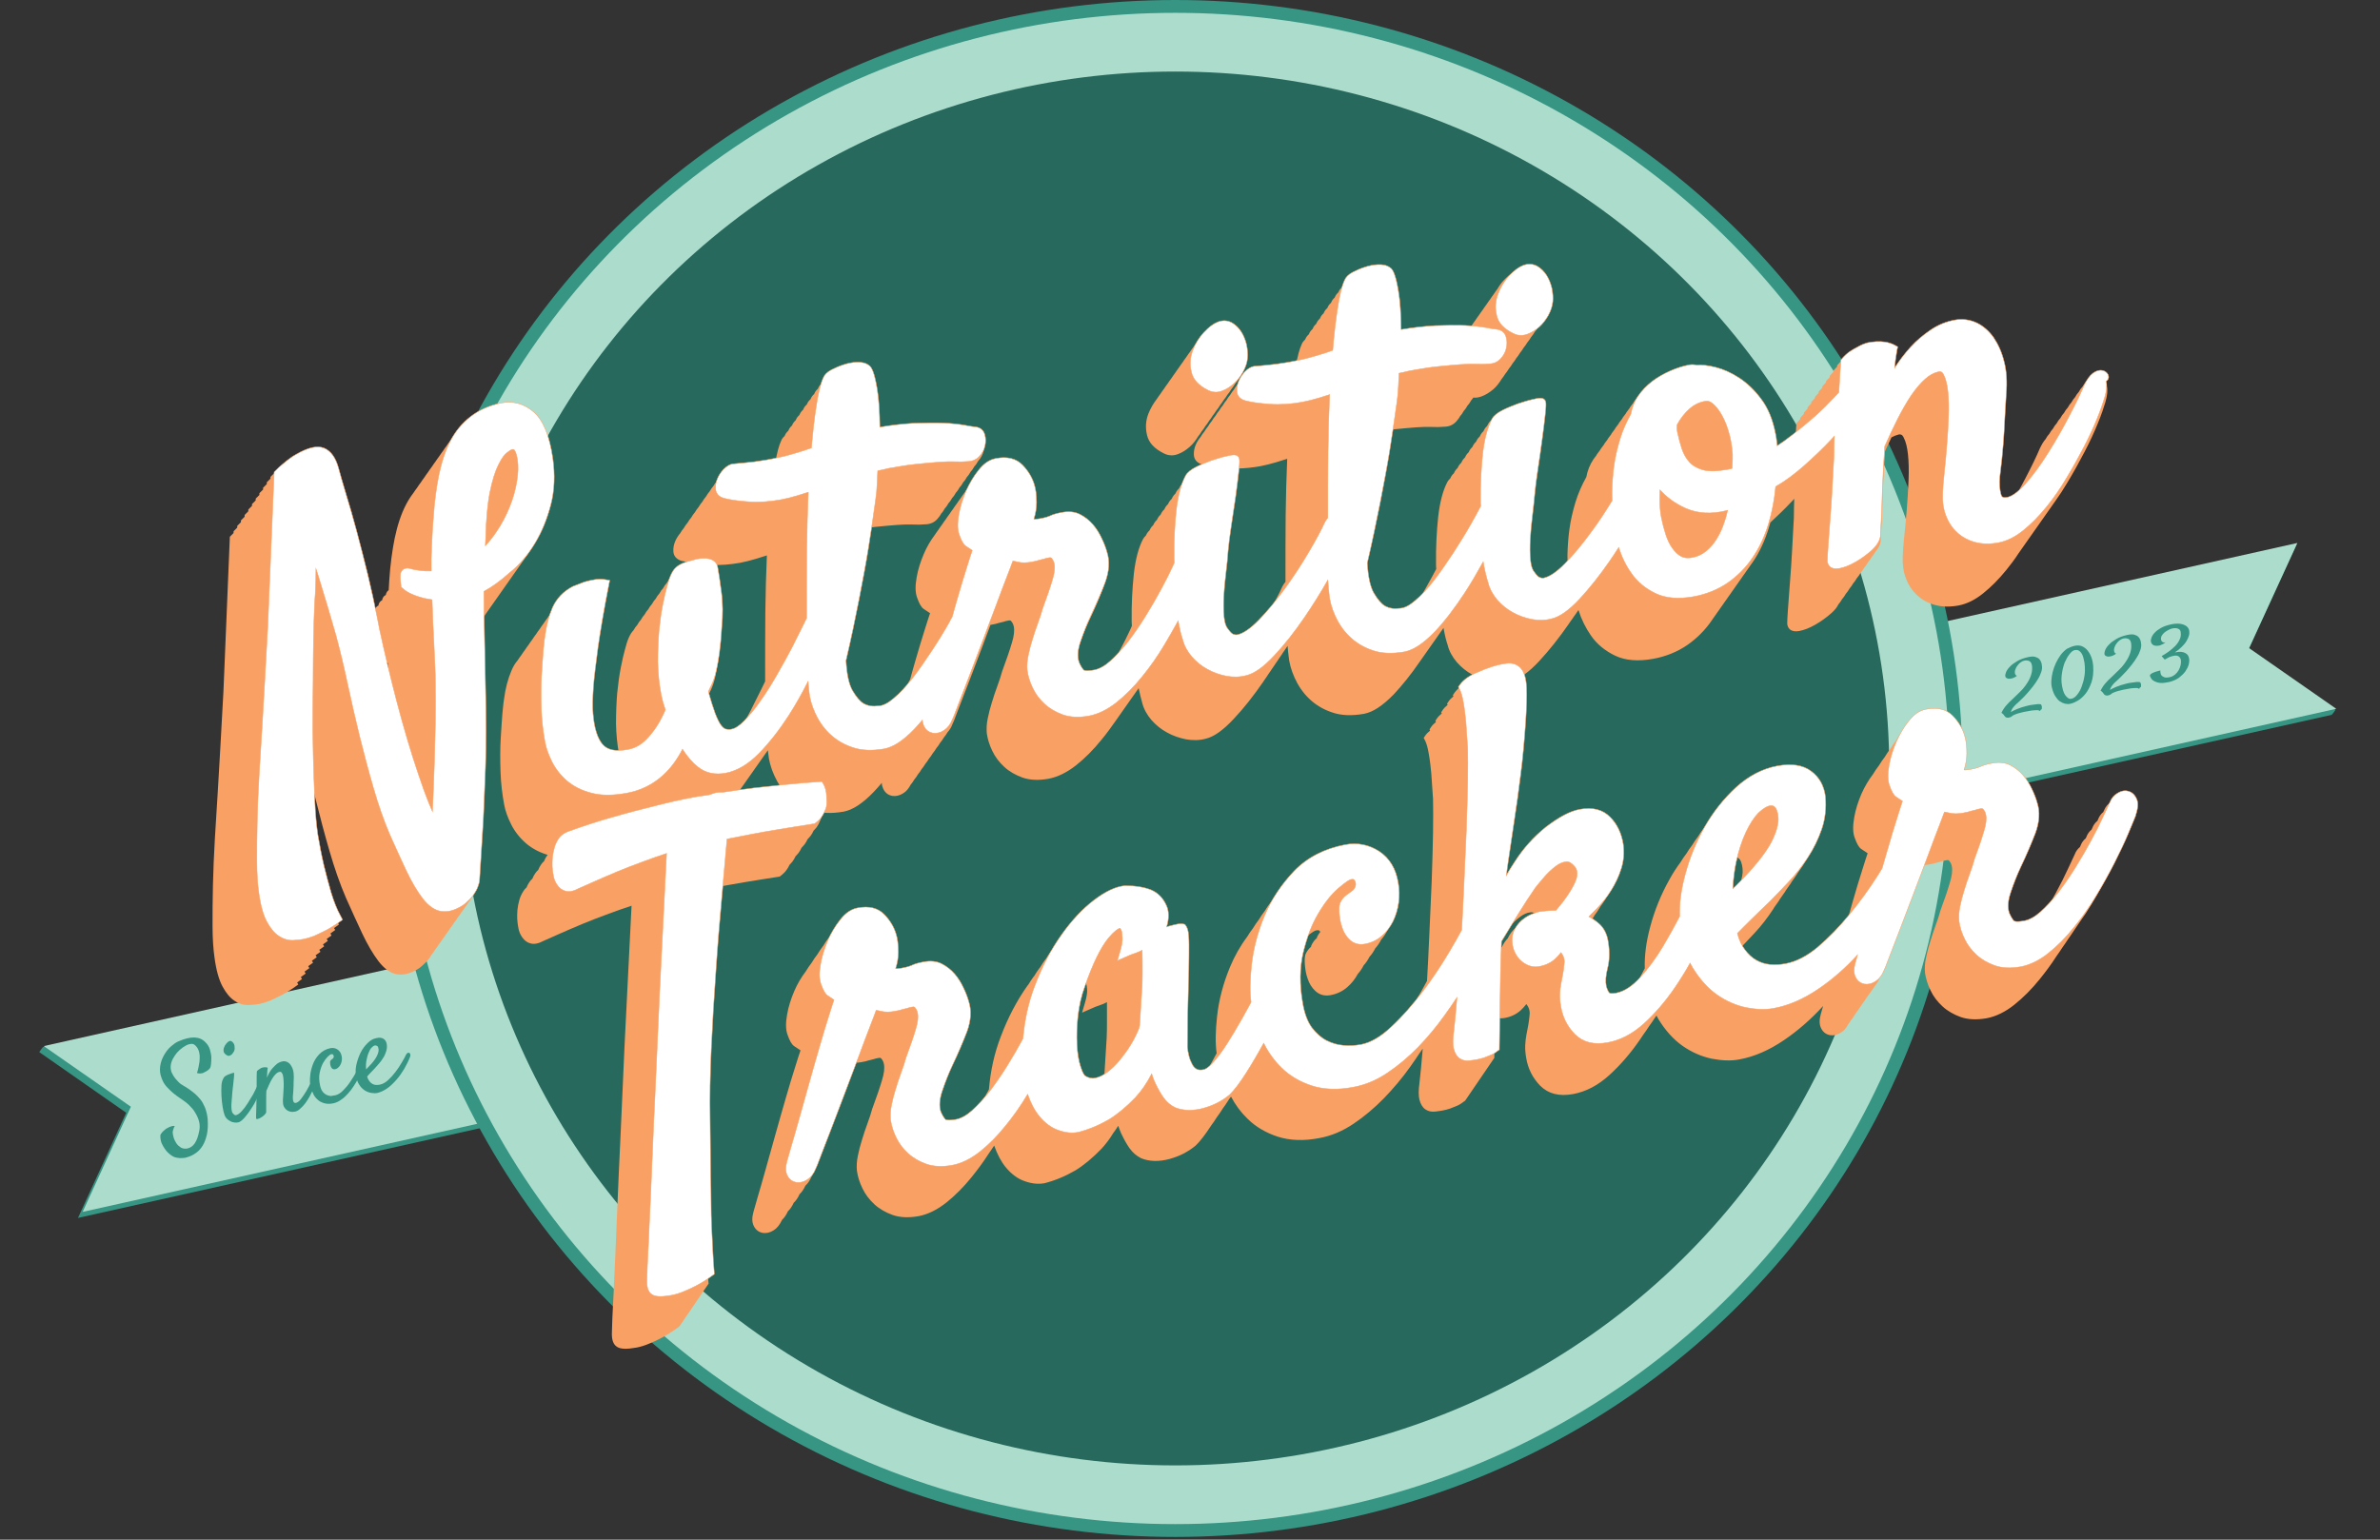 <?xml version="1.0" encoding="utf-8"?>
<!-- Generator: Adobe Illustrator 23.0.1, SVG Export Plug-In . SVG Version: 6.00 Build 0)  -->
<svg version="1.1" xmlns="http://www.w3.org/2000/svg" xmlns:xlink="http://www.w3.org/1999/xlink" x="0px" y="0px"
	 viewBox="0 0 1224 792" style="enable-background:new 0 0 1224 792;" xml:space="preserve">
<rect x="0" y="0" width="1224" height="792" fill="#333333" stroke="none"/>
<style type="text/css">
	.st0{fill:#369583;}
	.st1{fill:#ACDCCC;}
	.st2{fill:#28695D;}
	.st3{fill:none;}
	.st4{fill:#F9A165;}
	.st5{fill:#FFFFFF;stroke:#F9A165;stroke-width:0.25;stroke-miterlimit:10;}
</style>
<g id="Lable">
	<g>
		<polygon class="st0" points="1156.4,333.9 1181.2,279.8 22.1,538.6 21.7,539.1 21.7,539.1 21.7,539.1 21.3,539.6 21.3,539.6 
			21.3,539.6 20.9,540.2 20.9,540.2 20.9,540.2 20.5,540.7 20.5,540.7 20.5,540.7 20.2,541.2 64.9,572.4 40.1,626.5 1199.2,367.7 
			1198.7,367.4 1198.8,367.4 1199.2,367.7 1200,366.7 1200.4,366.2 1200.4,366.2 1201.1,365.1 		"/>
		<polygon class="st1" points="1181.5,279.3 22.5,538.1 67.3,569.3 42.5,623.4 1201.5,364.6 1156.7,333.4 		"/>
		<g>
			<g>
				<path class="st0" d="M101.4,552c-0.1-0.1,0-0.5,0.2-1c0.2-0.6,0.3-1.3,0.5-2.1c0.2-0.8,0.3-1.8,0.5-2.8c0.1-1,0.1-2.1,0.1-3.1
					c-0.1-1-0.3-2.1-0.7-3c-0.4-1-1.1-1.9-2-2.6c-0.5-0.4-1.2-0.5-2-0.4s-1.7,0.4-2.7,1c-0.9,0.5-1.9,1.2-2.9,2.1
					c-1,0.9-1.8,1.8-2.5,2.9c-0.7,1-1.3,2.1-1.7,3.3c-0.4,1.2-0.5,2.3-0.4,3.4c0.1,0.9,0.3,1.7,0.7,2.4c0.3,0.7,0.7,1.3,1.1,1.9
					c0.4,0.6,0.8,1.1,1.2,1.5c0.4,0.5,0.8,0.9,1.1,1.2c0.5,0.5,1.1,1,2,1.5c0.9,0.5,1.8,1.1,2.9,1.8c1,0.7,2.1,1.5,3.2,2.4
					c1.1,0.9,2.1,2,3.1,3.2s1.7,2.7,2.4,4.3c0.6,1.7,1.1,3.5,1.3,5.7c0.2,3.1,0.1,5.8-0.4,8c-0.5,2.2-1.2,4.1-2.1,5.6
					s-1.9,2.6-3,3.5c-1.1,0.8-2,1.4-2.7,1.7c-0.6,0.3-1.3,0.5-2.1,0.8c-0.8,0.3-1.7,0.5-2.7,0.5c-1,0.1-2,0-3-0.2
					c-1.1-0.2-2.1-0.7-3-1.4c-1.1-0.8-2.1-1.8-2.8-2.8c-0.7-0.9-1.3-2-1.9-3.3c-0.5-1.3-0.7-2.7-0.6-4.2c0.2-0.4,0.5-0.8,0.8-1.2
					c0.3-0.4,0.6-0.7,1-1c0.4-0.3,0.7-0.7,1.2-1c0.5-0.3,1-0.5,1.5-0.8c0.4-0.2,0.9-0.3,1.4-0.5c0.5-0.1,1-0.2,1.5-0.1
					c-0.5,0.8-0.7,1.6-0.9,2.2c-0.1,0.4-0.1,0.7-0.2,0.9c0,0.8,0.2,1.7,0.5,2.8c0.3,1.1,0.8,2,1.4,3c0.6,0.9,1.4,1.6,2.3,2.2
					c0.9,0.5,2,0.7,3.3,0.5c3.1-0.6,5.1-3.5,6.1-8.7c0.4-1.6,0.4-3.2,0.1-4.7c-0.3-1.5-0.9-2.9-1.6-4.2c-0.7-1.3-1.5-2.5-2.5-3.5
					c-0.9-1.1-1.8-1.9-2.7-2.6c-0.9-0.7-1.9-1.4-3.1-2.2c-1.2-0.8-2.4-1.7-3.5-2.6c-1.2-1-2.3-2.1-3.4-3.3c-1.1-1.2-1.9-2.6-2.5-4.2
					c-0.9-2.2-1.1-4.3-0.8-6.4c0.3-2.1,1-3.9,2-5.7c1-1.7,2.1-3.2,3.5-4.4c1.4-1.2,2.6-2.1,3.8-2.6c6.4-2.8,11-2.7,13.9,0.4
					c1.2,1.1,2,2.5,2.4,3.9c0.4,1.5,0.7,2.9,0.7,4.2c0,1.3-0.1,2.5-0.2,3.5c-0.2,1-0.3,1.5-0.4,1.6c-0.2,0.3-0.5,0.7-1,1.1
					c-0.5,0.4-1.3,0.9-2.4,1.4c-0.3,0.2-0.6,0.3-1,0.3c-0.3,0.1-0.6,0.1-1,0.1C101.9,552.1,101.6,552.1,101.4,552z"/>
				<path class="st0" d="M115.1,554.3c0.2-0.3,0.5-0.6,1-0.9s1.1-0.6,1.7-0.8c0.6-0.2,1.2-0.4,1.7-0.6c0.5-0.1,0.8-0.2,0.9-0.2
					c0,0,0,0.5,0,1.3c-0.1,0.9-0.1,1.9-0.3,3.1c-0.1,1.2-0.2,2.4-0.4,3.6c-0.1,1.3-0.2,2.3-0.3,3c0,0.8-0.1,1.7-0.2,2.6
					c-0.1,1-0.1,1.9-0.2,2.9c0,0.9,0,1.8,0.1,2.6c0.1,0.8,0.3,1.4,0.6,1.7c0.3,0.4,0.6,0.7,0.9,0.9s0.6,0.2,0.9,0.1
					c0.8-0.2,1.8-0.9,2.8-2c1.1-1.2,2.1-2.5,3.1-4.1s1.9-3.1,2.8-4.6c0.8-1.5,1.4-2.7,1.8-3.6c0.2-0.5,0.5-0.8,0.8-1
					c0.3-0.2,0.6-0.2,0.9-0.1c0.3,0.1,0.5,0.3,0.6,0.7c0.1,0.4,0.1,0.8-0.1,1.4c-0.4,1.3-1.1,2.9-2,4.7c-0.9,1.9-1.9,3.7-3.1,5.4
					c-1.1,1.8-2.3,3.3-3.4,4.6c-1.2,1.3-2.2,2.1-3,2.3c-0.7,0.2-1.4,0.2-2.2,0.1c-0.7-0.1-1.5-0.3-2.1-0.7c-0.7-0.3-1.3-0.8-1.8-1.3
					c-0.5-0.5-0.9-1.2-1.1-1.8c-0.4-1-0.7-2.4-1-4.2c-0.3-1.8-0.5-3.7-0.6-5.6c-0.1-1.9-0.1-3.8,0-5.6S114.6,555.2,115.1,554.3z
					 M120.7,539.4c0,0.5-0.2,1-0.4,1.5c-0.3,0.5-0.6,0.9-0.9,1.3c-0.4,0.4-0.8,0.6-1.2,0.8c-0.4,0.2-0.8,0.2-1.2,0
					c-1-0.5-1.6-1.1-1.9-1.8c-0.2-0.7-0.2-1.5,0.1-2.3c0.3-0.8,0.6-1.4,1.2-2.1c0.5-0.6,1-1,1.4-1.2c0.4-0.2,0.8-0.2,1.2,0
					c0.4,0.2,0.7,0.5,1,0.9c0.3,0.4,0.5,0.8,0.6,1.4C120.6,538.5,120.7,538.9,120.7,539.4z"/>
				<path class="st0" d="M151.8,571.8c-1,0.2-1.8,0.2-2.6,0c-0.8-0.2-1.4-0.5-2-1c-0.5-0.5-1-1.1-1.3-1.8c-0.3-0.7-0.4-1.5-0.4-2.4
					c0-0.6,0-1.4,0.1-2.4c0.1-1,0.1-2.1,0.2-3.3c0.1-1.2,0.1-2.4,0.1-3.5c0-1.2-0.1-2.2-0.2-3.2c-0.1-0.9-0.3-1.7-0.7-2.2
					c-0.3-0.6-0.7-0.8-1.3-0.6c-0.7,0.1-1.3,0.5-1.9,1.1c-0.6,0.6-1.2,1.3-1.7,2.2c-0.6,0.9-1.1,1.9-1.6,3c-0.5,1.1-1,2.3-1.5,3.4
					c-0.1,1.5-0.1,2.7-0.1,3.8c0,1.1,0,2.1,0,2.9s0,1.6,0,2.3c0,0.7,0,1.3,0,1.9c0,0.4-0.3,0.9-0.8,1.4c-0.5,0.5-1.1,1-1.8,1.4
					c-0.7,0.4-1.2,0.7-1.8,0.8c-0.5,0.1-0.8,0-0.8-0.4c0-0.3,0-0.8,0-1.7c0-0.9,0.1-2,0.1-3.2c0-1.2,0.1-2.5,0.1-3.9
					c0-1.4,0.1-2.7,0.1-3.9c0-1,0-2.1,0-3.3c0-1,0-2.2,0-3.6c0-1.4,0-2.9,0.1-4.5c0.2-0.3,0.5-0.6,0.8-0.8c0.3-0.2,0.6-0.4,0.9-0.6
					c0.3-0.2,0.6-0.4,1-0.5c0.3-0.1,0.7-0.1,1-0.2c0.3,0,0.6,0,1,0c0.3,0,0.7,0.1,0.9,0.3c-0.1,0.3-0.1,0.7-0.2,1.3
					c0,0.5-0.1,1.1-0.1,1.7c0,0.7-0.1,1.4-0.2,2.1c0.4-0.9,0.8-1.7,1.3-2.6c0.5-0.9,1.1-1.8,1.8-2.5s1.4-1.5,2.2-2.1
					c0.8-0.6,1.7-1,2.7-1.2c0.8-0.2,1.6-0.1,2.3,0.2c0.7,0.3,1.4,0.8,1.9,1.5c0.5,0.7,1,1.6,1.3,2.7s0.4,2.3,0.4,3.7l-0.1,2.8
					c0,0.9,0,2-0.1,3.2s-0.1,2.6-0.3,4.1c0,0.9,0,1.7,0.3,2.4c0.2,0.6,0.7,0.9,1.4,0.7c0.7-0.2,1.6-0.8,2.5-2s1.8-2.5,2.7-4
					c0.9-1.5,1.7-3.1,2.4-4.6c0.7-1.6,1.3-2.8,1.6-3.7c0.3-0.6,0.5-1,0.8-1.3c0.3-0.2,0.5-0.3,0.8-0.2c0.2,0.1,0.4,0.3,0.5,0.8
					s0.1,1-0.1,1.7c-0.2,0.6-0.4,1.5-0.8,2.6c-0.4,1.1-0.9,2.2-1.5,3.5c-0.6,1.2-1.2,2.5-1.9,3.8c-0.7,1.3-1.5,2.5-2.3,3.6
					c-0.8,1.1-1.7,2-2.6,2.8C153.6,571.1,152.7,571.6,151.8,571.8z"/>
				<path class="st0" d="M172.5,563.4c1.3-0.3,2.6-1.1,3.9-2.4c1.3-1.3,2.6-2.8,3.7-4.5s2.2-3.3,3.1-5c0.9-1.7,1.6-3,2-4
					c0.3-0.6,0.5-1,0.8-1.2c0.3-0.2,0.6-0.2,0.8,0c0.2,0.2,0.3,0.5,0.4,0.9c0.1,0.4,0,1-0.2,1.6c-0.2,0.6-0.5,1.4-1,2.4
					s-1.1,2.2-1.7,3.5c-0.7,1.3-1.5,2.6-2.4,4c-0.9,1.4-1.9,2.7-3,3.9c-1.1,1.2-2.2,2.3-3.5,3.1c-1.2,0.9-2.5,1.5-3.8,1.8
					c-1.8,0.4-3.4,0.4-4.8,0c-1.4-0.4-2.6-1-3.5-1.9c-1-0.9-1.8-1.9-2.3-3.2c-0.6-1.2-1-2.5-1.3-3.7s-0.4-2.9-0.2-4.9
					c0.1-2,0.6-4,1.3-6c0.7-2,1.8-3.8,3.3-5.4c1.5-1.6,3.4-2.7,5.7-3.2c1.3-0.3,2.6-0.1,3.7,0.6c1.1,0.7,1.9,1.8,2.2,3.4
					c0.2,0.7,0.2,1.5,0.1,2.2c-0.1,0.8-0.3,1.5-0.6,2.1c-0.3,0.6-0.7,1.2-1.2,1.6c-0.5,0.5-1.1,0.8-1.7,0.9c-0.5,0.1-1,0-1.4-0.3
					c-0.4-0.3-0.6-0.7-0.8-1.2c-0.2-0.5-0.3-1-0.3-1.5s-0.1-0.8,0-1c0.1-0.3,0.3-0.6,0.5-0.8c0.2-0.2,0.5-0.4,0.8-0.6
					c0.2-0.2,0.4-0.4,0.5-0.7c0.1-0.3,0.1-0.6,0-0.8c-0.1-0.3-0.2-0.5-0.4-0.7c-0.2-0.2-0.5-0.2-0.9-0.1c-0.4,0.1-1,0.5-1.8,1.3
					c-0.8,0.8-1.6,1.9-2.4,3.3c-0.7,1.4-1.3,3-1.7,5c-0.4,1.9-0.3,4,0.2,6.4c0.3,1.4,0.7,2.4,1.3,3.2c0.6,0.8,1.3,1.3,2,1.7
					c0.7,0.3,1.5,0.5,2.3,0.6C171,563.6,171.8,563.5,172.5,563.4z"/>
				<path class="st0" d="M210.9,543.6c-0.8,2.1-1.8,4.1-3,6.2c-1.2,2-2.5,3.9-4,5.6c-1.5,1.7-3,3.2-4.7,4.4c-1.7,1.2-3.4,2-5.1,2.4
					c-0.9,0.2-2,0.2-3.1,0c-1.2-0.2-2.3-0.6-3.4-1.3s-2.1-1.7-2.9-3c-0.9-1.3-1.4-3-1.7-5.1c-0.2-1.7-0.1-3.6,0.4-5.6
					c0.5-2,1.2-4,2.1-5.8c0.9-1.8,2.1-3.4,3.5-4.8c1.4-1.4,2.9-2.3,4.6-2.6c1.6-0.4,2.8-0.2,3.7,0.4c0.9,0.6,1.4,1.5,1.6,2.7
					c0.2,1.3,0.1,2.5-0.3,3.7c-0.4,1.2-0.8,2.3-1.5,3.3c-0.6,1-1.3,2-2.1,2.9c-0.8,0.9-1.5,1.7-2.2,2.5c-0.8,0.8-1.5,1.6-2.2,2.3
					c-0.7,0.7-1.3,1.4-1.8,2c0.3,1,0.7,1.8,1.2,2.4c0.5,0.6,1,1.1,1.6,1.4c0.6,0.3,1.2,0.5,1.9,0.5c0.7,0,1.4,0,2-0.2
					c1.4-0.3,2.8-1.1,4.1-2.3c1.3-1.2,2.6-2.6,3.8-4.2c1.2-1.6,2.3-3.2,3.2-4.8c1-1.6,1.7-3,2.3-4.2c0.2-0.4,0.5-0.6,0.8-0.8
					c0.3-0.1,0.6-0.1,0.8,0c0.2,0.1,0.4,0.3,0.5,0.7C211.1,542.7,211.1,543.1,210.9,543.6z M192.7,537.8c-0.5,0.1-1,0.5-1.6,1.1
					s-1.1,1.5-1.5,2.6c-0.5,1.1-0.8,2.3-1.1,3.8c-0.3,1.5-0.4,3.1-0.2,4.8c0.4-0.5,0.9-1,1.4-1.5c0.5-0.5,1-1.1,1.5-1.6
					c1.5-1.7,2.4-3.2,2.9-4.4c0.5-1.2,0.7-2.1,0.6-2.9c-0.1-0.8-0.3-1.3-0.6-1.6C193.6,537.8,193.2,537.7,192.7,537.8z"/>
			</g>
			<g>
				<path class="st0" d="M1049.1,365.8c-0.2-0.3-0.7-0.5-1.5-0.5c-0.9,0-1.8,0.1-2.8,0.2c-1.2,0.2-2.5,0.4-3.9,0.7
					c-1,0.2-2,0.5-2.8,0.7c-0.8,0.2-1.5,0.5-2.2,0.8c-0.7,0.3-1.2,0.6-1.4,0.9c-0.4,0.3-1,0.5-1.8,0.6c-0.8,0-1.4-0.3-1.8-0.9
					c-0.1-0.2-0.3-0.5-0.5-0.7c-0.2-0.2-0.3-0.3-0.5-0.5c-0.2-0.2-0.4-0.3-0.6-0.4c0.4-0.8,0.8-1.6,1.3-2.3s1-1.4,1.7-2.1
					c0.6-0.7,1.4-1.5,2.2-2.2c0.8-0.8,1.7-1.6,2.7-2.6c1-0.9,1.9-1.9,3-3c1-1.1,1.9-2.4,2.7-3.7c0.8-1.3,1.4-2.7,1.8-4.1
					c0.4-1.4,0.5-2.9,0.3-4.4c-0.2-1.2-0.7-2-1.5-2.3c-0.8-0.3-1.7-0.4-2.7-0.1c-0.5,0.1-1,0.4-1.6,0.8c-0.6,0.4-1.1,0.9-1.6,1.6
					c-0.5,0.6-0.9,1.3-1.1,2c-0.3,0.7-0.4,1.5-0.2,2.2c0,0.2,0.1,0.4,0.2,0.5c0.1,0.1,0.2,0.2,0.3,0.4c0.1,0.1,0.3,0.2,0.5,0.2
					c-0.5,0.4-1,0.8-1.6,1c-0.3,0.1-0.5,0.2-0.8,0.3c-0.3,0.1-0.6,0.1-1,0.2c-0.4,0.1-0.8,0-1.1,0c-0.4-0.1-0.7-0.2-1-0.4
					c-0.3-0.2-0.5-0.5-0.5-1c-0.1-0.5,0.1-1.1,0.4-2c0.4-0.9,1-1.8,2-2.8c0.9-1,2.2-1.9,3.7-2.8c1.5-0.9,3.4-1.6,5.7-2.1
					c1.5-0.3,2.7-0.4,3.6-0.1c0.9,0.3,1.6,0.6,2.1,1.2c0.5,0.5,0.8,1.1,1,1.7s0.3,1.1,0.3,1.5c0.2,1,0.1,2.1-0.3,3.3
					c-0.4,1.2-0.9,2.4-1.7,3.7c-0.7,1.2-1.6,2.5-2.6,3.8c-1,1.3-2,2.4-3,3.6s-2.1,2.2-3.1,3.2c-1,1-1.9,1.8-2.7,2.5
					c-0.8,0.8-1.4,1.5-1.8,2.1c-0.4,0.7-0.6,1.3-0.8,1.8c0.8-0.5,1.9-1,3.3-1.6c1.4-0.6,3.1-1.1,5-1.6c1.1-0.3,2.2-0.5,3.2-0.6
					c0.8-0.1,1.6-0.2,2.4-0.3c0.8,0,1.3,0,1.7,0.2c0.1,0.2,0.2,0.5,0.3,0.7c0.1,0.2,0.1,0.4,0.1,0.6c0,0.2,0,0.4,0,0.6
					c0,0.2-0.1,0.4-0.1,0.6C1049.6,364.8,1049.4,365.3,1049.1,365.8z"/>
				<path class="st0" d="M1067,332.2c1.3-0.3,2.6-0.2,3.7,0.2c1.1,0.5,2.1,1.2,2.9,2.2s1.5,2.2,2,3.6c0.5,1.4,0.8,2.9,0.9,4.5
					c0.2,3.2-0.1,6-0.9,8.3c-0.8,2.3-1.8,4.3-3,5.8c-1.2,1.5-2.5,2.7-4,3.6c-1.4,0.8-2.7,1.4-3.8,1.6c-0.8,0.2-1.7,0.2-2.7,0
					c-0.9-0.2-1.8-0.6-2.7-1.2c-0.9-0.6-1.6-1.5-2.4-2.7c-0.7-1.1-1.3-2.6-1.7-4.3c-0.3-1.1-0.4-2.3-0.3-3.8
					c0.1-1.4,0.3-2.9,0.7-4.4c0.4-1.5,0.9-3,1.6-4.5c0.7-1.5,1.5-2.8,2.4-4.1c0.9-1.2,2-2.3,3.2-3.2
					C1064.2,333.1,1065.6,332.5,1067,332.2z M1072.2,342.6c0-0.1-0.1-0.4-0.1-0.9c0-0.5-0.1-1.1-0.3-1.8c-0.1-0.7-0.3-1.3-0.5-2.1
					c-0.2-0.7-0.5-1.3-0.9-1.9c-0.4-0.6-0.9-1-1.4-1.3c-0.6-0.3-1.2-0.3-2-0.2c-0.8,0.2-1.7,0.8-2.6,2c-1,1.2-1.8,2.7-2.6,4.5
					c-0.7,1.9-1.2,4-1.5,6.4c-0.3,2.4-0.1,4.9,0.6,7.5c0.1,0.3,0.2,0.7,0.4,1.2c0.2,0.6,0.5,1.1,0.9,1.7c0.4,0.5,0.8,1,1.4,1.4
					c0.5,0.4,1.1,0.5,1.8,0.3c1-0.2,2-0.9,2.9-2.1c0.9-1.1,1.7-2.5,2.3-4.2c0.6-1.6,1.1-3.4,1.4-5.3S1072.3,344.4,1072.2,342.6z"/>
				<path class="st0" d="M1100.1,354.4c-0.2-0.3-0.7-0.5-1.5-0.5c-0.9,0-1.8,0.1-2.8,0.2c-1.2,0.2-2.5,0.4-3.9,0.7
					c-1,0.2-2,0.5-2.8,0.7c-0.8,0.2-1.5,0.5-2.2,0.8c-0.7,0.3-1.2,0.6-1.4,0.9c-0.4,0.3-1,0.5-1.8,0.6c-0.8,0-1.4-0.3-1.8-0.9
					c-0.1-0.2-0.3-0.5-0.5-0.7c-0.2-0.2-0.3-0.3-0.5-0.5c-0.2-0.2-0.4-0.3-0.6-0.4c0.4-0.8,0.8-1.6,1.3-2.3s1-1.4,1.7-2.1
					c0.6-0.7,1.4-1.5,2.2-2.2c0.8-0.8,1.7-1.6,2.7-2.6c1-0.9,1.9-1.9,3-3c1-1.1,1.9-2.4,2.7-3.7c0.8-1.3,1.4-2.7,1.8-4.1
					c0.4-1.4,0.5-2.9,0.3-4.4c-0.2-1.2-0.7-2-1.5-2.3s-1.7-0.4-2.7-0.1c-0.5,0.1-1,0.4-1.6,0.8c-0.6,0.4-1.1,0.9-1.6,1.6
					c-0.5,0.6-0.9,1.3-1.1,2c-0.3,0.7-0.4,1.5-0.2,2.2c0,0.2,0.1,0.4,0.2,0.5c0.1,0.1,0.2,0.2,0.3,0.4c0.1,0.1,0.3,0.2,0.5,0.2
					c-0.5,0.4-1,0.8-1.6,1c-0.3,0.1-0.5,0.2-0.8,0.3c-0.3,0.1-0.6,0.1-1,0.2c-0.4,0.1-0.8,0-1.1,0c-0.4-0.1-0.7-0.2-1-0.4
					c-0.3-0.2-0.5-0.5-0.5-1c-0.1-0.5,0.1-1.1,0.4-2c0.4-0.9,1-1.8,2-2.8c0.9-1,2.2-1.9,3.7-2.8s3.4-1.6,5.7-2.1
					c1.5-0.3,2.7-0.4,3.6-0.1c0.9,0.3,1.6,0.6,2.1,1.2c0.5,0.5,0.8,1.1,1,1.7c0.2,0.6,0.3,1.1,0.3,1.5c0.2,1,0.1,2.1-0.3,3.3
					c-0.4,1.2-0.9,2.4-1.7,3.7c-0.7,1.2-1.6,2.5-2.6,3.8s-2,2.4-3,3.6c-1,1.1-2.1,2.2-3.1,3.2c-1,1-1.9,1.8-2.7,2.5
					c-0.8,0.8-1.4,1.5-1.8,2.1c-0.4,0.7-0.6,1.3-0.8,1.8c0.8-0.5,1.9-1,3.3-1.6c1.4-0.6,3.1-1.1,5-1.6c1.1-0.3,2.2-0.5,3.2-0.6
					c0.8-0.1,1.6-0.2,2.4-0.3c0.8,0,1.3,0,1.7,0.2c0.1,0.2,0.2,0.5,0.3,0.7c0.1,0.2,0.1,0.4,0.1,0.6c0,0.2,0,0.4,0,0.6
					c0,0.2-0.1,0.4-0.1,0.6C1100.6,353.4,1100.4,353.9,1100.1,354.4z"/>
				<path class="st0" d="M1125.8,338.7c0.2,0.9,0.1,2-0.2,3.2c-0.3,1.2-1,2.4-1.8,3.6c-0.9,1.2-2,2.2-3.3,3.2c-1.4,1-3,1.6-4.8,2.1
					c-1.9,0.4-3.4,0.6-4.6,0.5c-1.2-0.1-2.2-0.4-3-0.8c-0.8-0.4-1.3-0.8-1.7-1.4c-0.3-0.5-0.6-1-0.7-1.4c-0.1-0.4,0.1-0.7,0.5-1
					c0.4-0.3,0.9-0.6,1.5-0.8c0.6-0.2,1.2-0.5,1.8-0.6c0.6-0.2,1.2-0.3,1.6-0.4c-0.1,0.2-0.1,0.6,0,1.1c0,0.5,0.2,1,0.5,1.4
					c0.3,0.4,0.8,0.7,1.5,1c0.7,0.2,1.6,0.2,2.9-0.1c1-0.2,1.8-0.7,2.6-1.3c0.8-0.7,1.4-1.4,1.9-2.3c0.5-0.9,0.8-1.8,1-2.7
					c0.2-0.9,0.2-1.8,0.1-2.6c-0.2-0.8-0.6-1.4-1.2-1.8c-0.7-0.4-1.5-0.5-2.7-0.2c-0.5,0.1-0.9,0.2-1.4,0.4
					c-0.4,0.1-0.9,0.3-1.4,0.6c-0.5,0.3-1,0.6-1.6,0.9l-1.6-1.8c1.1-0.6,2.3-1.4,3.6-2.3c1.2-0.9,2.4-1.9,3.4-2.9
					c1-1.1,1.8-2.2,2.3-3.4c0.6-1.2,0.7-2.5,0.5-3.8c-0.1-0.8-0.5-1.3-1.3-1.7c-0.8-0.3-1.8-0.4-3.1-0.1c-0.6,0.1-1.3,0.4-2,0.8
					c-0.7,0.4-1.4,0.8-2,1.3c-0.6,0.5-1,1.1-1.4,1.7c-0.3,0.6-0.4,1.3-0.3,1.9c0.1,0.4,0.2,0.7,0.4,0.9c0.2,0.2,0.4,0.4,0.7,0.5
					c0.3,0.1,0.7,0.1,1.2,0c-0.4,0.4-0.9,0.6-1.3,0.9c-0.4,0.2-0.8,0.4-1.1,0.5c-0.4,0.2-0.7,0.3-1,0.3c-0.4,0.1-0.9,0.1-1.3,0.1
					c-0.4,0-0.8-0.1-1.2-0.2c-0.4-0.1-0.7-0.4-1-0.7c-0.3-0.3-0.5-0.7-0.6-1.3s0-1.2,0.3-2c0.3-0.8,0.8-1.7,1.6-2.5
					c0.8-0.9,1.9-1.7,3.3-2.5c1.4-0.8,3.2-1.4,5.5-1.9c1-0.2,2-0.3,3-0.3c1,0,1.9,0.1,2.8,0.4c0.8,0.3,1.6,0.7,2.1,1.2
					c0.6,0.6,1,1.3,1.1,2.2c0.1,0.7,0.1,1.5-0.2,2.5c-0.3,0.9-0.7,1.9-1.3,2.8c-0.6,1-1.4,1.9-2.4,2.9c-1,1-2.1,1.9-3.5,2.8
					c0.6-0.1,1.4-0.2,2.1-0.3c0.8,0,1.5,0,2.2,0.2c0.7,0.2,1.3,0.5,1.9,1C1125.3,337,1125.6,337.7,1125.8,338.7z"/>
			</g>
		</g>
		<ellipse class="st0" cx="604.4" cy="395.3" rx="404.9" ry="395.3"/>
		<ellipse class="st1" cx="604.4" cy="395.3" rx="398.1" ry="388.7"/>
		<ellipse class="st2" cx="604.4" cy="395.3" rx="367.2" ry="358.5"/>
	</g>
	<line class="st3" x1="1224" y1="262.9" x2="1215.6" y2="278.2"/>
	<line class="st3" x1="8.3" y1="278.2" x2="0" y2="263"/>
</g>
<g id="Title">
	<path class="st4" d="M1095.9,415.7c-1.1-2.8-2.9-3.9-4.3-4.3c-1.3-0.4-3.3-0.5-5.7,1c-1.8,1-3.1,2.6-3.9,4.6
		c-0.1,0.2-0.2,0.5-0.3,0.7c-1.2,1-2.1,2.2-2.7,3.8c-0.1,0.2-0.2,0.5-0.3,0.7c-1.2,1-2.1,2.2-2.7,3.8c-0.1,0.2-0.2,0.5-0.3,0.7
		c-1.2,1-2.1,2.2-2.7,3.8c-0.1,0.2-0.2,0.5-0.3,0.7c-1.2,1-2.1,2.2-2.7,3.8c-0.1,0.2-0.2,0.5-0.3,0.7c-1.2,1-2.1,2.2-2.7,3.8
		c-0.8,1.7-2,4.3-3.6,7.7c-1.6,3.5-3.6,7.5-6,11.9c-1.4,2.6-2.9,5.3-4.5,8c-2.2,2.5-4.3,4.8-6.5,6.7c-2.8,2.5-5.6,4-8.1,4.5
		c-4.6,0.9-5.5,0.1-5.5,0c-0.9-1-1.7-2.4-2.4-4.1c-0.9-2.9-0.6-6.5,0.9-10.8c1.6-4.7,3.3-9,5.1-12.8c3-6.3,5.5-12.2,7.5-17.4
		c2.1-5.7,2.4-11,0.9-15.6c-0.6-2.2-1.5-4.5-2.7-7c-1.2-2.6-2.7-5-4.5-7.1c-1.9-2.2-4.1-3.9-6.6-5.2c-2.7-1.4-5.9-1.7-9.5-1
		c-2.8,0.5-4.7,1.1-6.1,1.8c-0.5,0.2-1.8,0.8-5.2,1.4c-1.7,0.3-2.6,0.3-3,0.2c0.9-2.7,1.4-5.6,1.4-8.5c0-3.9-0.4-7-1.2-9.4
		c-1.1-3.6-3.1-6.9-6-9.9c-3.3-3.4-7.9-4.5-13.7-3.4c-3.3,0.6-6.3,2.6-9,6.1c-1.2,1.5-2.4,3.2-3.4,5c-1.1,1.4-2.1,2.9-3,4.4
		c-1.1,1.4-2.1,2.9-3,4.4c-1.1,1.4-2.1,2.9-3,4.4c-1.1,1.4-2.1,2.9-3,4.4c-2.3,3-4.3,6.4-6,10.2c-1.7,4-3,8-3.7,12.1
		c-0.8,4.4-0.7,7.8,0.2,10.3c1.1,3.1,2.1,5,3.4,5.9c0.7,0.5,1.8,1.2,3.3,2.2c-0.7,2.1-1.6,4.8-2.7,8.4c-1.5,4.6-3.1,10-4.8,15.9
		c-0.9,3.1-1.8,6.2-2.7,9.4c-0.6,0.8-1.2,1.6-1.9,2.3c-5.1,6.3-10.6,11.9-16.3,16.8c-5.5,4.6-11.1,7.5-16.6,8.5
		c-2.6,0.5-5.2,0.6-7.9,0.4c-2.5-0.2-4.9-1-7-2.2c-2.2-1.2-4.2-3.1-6-5.5c-0.7-0.9-1.3-1.9-1.8-3c3-3,6.2-6.3,9.5-9.9
		c3.5-3.7,6.7-7.9,9.6-12.3c0.2-0.2,0.3-0.5,0.4-0.7c0.9-1.2,1.8-2.5,2.6-3.7c0.2-0.2,0.3-0.5,0.4-0.7c0.9-1.2,1.8-2.5,2.6-3.7
		c0.2-0.2,0.3-0.5,0.4-0.7c0.9-1.2,1.8-2.5,2.6-3.7c0.2-0.2,0.3-0.5,0.4-0.7c0.9-1.2,1.8-2.5,2.6-3.7c0.2-0.2,0.3-0.5,0.4-0.7
		c0.9-1.2,1.8-2.5,2.6-3.7c2.9-4.4,5.3-9.3,7.1-14.5c1.8-5.3,2.4-10.9,1.9-16.7c-0.7-5.6-3.1-10-7.3-13.1
		c-4.2-3.2-10.2-4.1-17.6-2.7c-7.5,1.4-14.6,5.1-21.1,11c-5.2,4.7-9.7,10.2-13.6,16.2c-1.1,1.4-2.1,2.9-3,4.4
		c-1.1,1.4-2.1,2.9-3,4.4c-1.1,1.4-2.1,2.9-3,4.4c-1.1,1.4-2.1,2.9-3,4.4c-2,2.7-3.9,5.6-5.6,8.7c-4.4,7.8-7.8,16.1-10.1,24.9
		c-2,7.5-2.9,14.5-2.7,21c-1.5,2.9-3.1,5.9-4.8,8.9c-0.1,0.1-0.2,0.2-0.3,0.4c-4.1,4.5-8.2,7.2-12.4,8c-2.7,0.5-3.3,0-3.3,0
		c-0.4-0.3-1-1.2-1.7-3.4c-0.5-2.6-0.3-5.6,0.6-9.1c1.1-4.2,1.2-8.8,0.4-13.8c-0.6-4.1-2.3-7.4-5.1-9.7c-1-0.9-2.1-1.7-3.3-2.4
		c0.3-0.4,0.5-0.8,0.8-1.2c0.1-0.1,0.1-0.3,0.2-0.4c1-1.3,1.9-2.6,2.8-4.1c0.1-0.1,0.1-0.3,0.2-0.4c1-1.3,1.9-2.6,2.8-4.1
		c0.1-0.1,0.1-0.3,0.2-0.4c1-1.3,1.9-2.6,2.8-4.1c2.2-3.5,4-7.3,5.2-11.2c1.3-4.1,1.6-8.3,1-12.7c-0.9-5.5-3.1-10.2-6.7-13.8
		c-3.8-3.9-9.1-5.2-15.6-4c-5.1,0.9-10.8,4-17.6,9.2c-6.2,5-11.6,11-15.9,17.8c-0.1,0.1-0.1,0.2-0.2,0.3c-1,1.3-1.9,2.7-2.8,4.1
		c-0.1,0.1-0.1,0.2-0.2,0.3c-0.3,0.4-0.6,0.9-1,1.3c0.3-2.2,0.5-4.3,0.9-6.5c1-6.7,2-13.7,3.1-20.9c1.1-7.1,2.2-14.9,3.2-23.1
		c1.1-8.2,1.9-17.3,2.6-27.1c0.5-7.7,0.7-13.7,0.5-18c-0.2-4.8-1.2-8.1-2.9-10c-1.7-2-4.2-2.9-7.1-2.6c-2.2,0.2-4.9,0.8-8.1,1.8
		c-2.7,0.9-5,1.8-6.9,2.7c-2,0.8-3.8,1.7-5.4,2.8c-1.7,1.2-3,2.4-3.9,3.7l-0.8,1.2l0.3,0.6c-1,0.8-1.9,1.7-2.5,2.6l-0.8,1.2l0.3,0.6
		c-1,0.8-1.9,1.7-2.5,2.6l-0.8,1.2l0.3,0.6c-1,0.8-1.9,1.7-2.5,2.6l-0.8,1.2l0.3,0.6c-1,0.8-1.9,1.7-2.5,2.6l-0.8,1.2l0.3,0.6
		c-1,0.8-1.9,1.7-2.5,2.6l-0.8,1.2l0.7,1.3c0.7,1.4,1.4,3.7,1.9,6.8c0.6,3.3,1,6.8,1.3,10.1c0.3,4.3,0.6,8.7,0.9,13.2
		c0.1,4.2,0.1,10.1,0,17.5c-0.1,7.5-0.4,15.9-0.7,25.1c-0.4,9.3-0.8,19.1-1.3,29.3c-0.3,7.3-0.7,14.6-1.1,21.7
		c-1.7,3.2-3.8,6.9-6.3,11.1c-0.2,0.3-0.3,0.6-0.5,0.8c-4.5,5.7-9.3,11-14.2,15.7c-5.4,5.1-10.7,8.2-15.7,9.1
		c-2.8,0.5-5.8,0.7-8.9,0.4c-3-0.2-5.9-1.1-8.7-2.5c-2.7-1.4-5.2-3.6-7.5-6.6c-2.2-3-3.8-7.2-4.7-12.5c-1.7-9.5-1.6-18.3,0.2-26
		c1-4.2,2.2-8.1,3.7-11.7c3.9-3.4,5.4-3.8,5.6-3.8c0.4-0.1,1.3-0.2,1.6,0.1c0.2,0.2,0.4,0.4,0.5,0.7c-0.6,0.7-1.1,1.5-1.6,2.5
		l-0.1,0.4c0,0.1,0,0.2-0.1,0.3c-1.1,0.9-2.1,2.2-2.8,3.8l-0.1,0.4c0,0.1,0,0.2-0.1,0.3c-1.1,0.9-2.1,2.2-2.8,3.8l-0.1,0.4
		c-0.3,1.1-0.4,2.7-0.2,5.2c0.2,2.3,0.6,4.7,1.4,6.9c0.8,2.5,2.1,4.6,3.9,6.3c2.1,2,4.8,2.8,7.9,2.2c3.3-0.6,6.2-2,8.6-4.1
		c2.2-1.9,4-4.2,5.4-6.8c1.2-1.3,2.2-2.8,3-4.4c1.2-1.3,2.2-2.8,3-4.4c1.2-1.3,2.2-2.8,3-4.4c1.2-1.3,2.2-2.8,3-4.4
		c1.3-1.5,2.5-3.2,3.4-5.2c1.4-2.9,2.4-6.1,2.9-9.6c0.5-3.5,0.4-7-0.2-10.3c-1.2-7.3-4.5-12.7-9.8-16.2c-5.3-3.4-11.2-4.6-17.5-3.4
		c-10.6,2-19.4,6.5-26.2,13.5c-3.6,3.8-6.8,7.8-9.5,12.1c-1.1,1.4-2.1,2.9-3,4.4c-1.1,1.4-2.1,2.9-3,4.4c-1.1,1.4-2.1,2.9-3,4.4
		c-1.1,1.4-2.1,2.9-3,4.4c-3.6,4.8-6.5,10-8.8,15.5c-3.5,8.4-5.8,17.1-6.7,25.7c-0.8,7.3-0.9,13.5-0.2,18.7c-1.5,2.8-3,5.6-4.6,8.4
		c-0.3,0.6-0.6,1.1-1,1.7c-2,1.9-3.2,2.4-3.6,2.5c-1.5,0.3-2.7,0.2-3.5-0.2c-0.9-0.5-1.7-1.3-2.3-2.4c-0.7-1.3-1.3-2.7-1.7-4.3
		c-0.4-1.6-0.7-3.2-0.8-4.6l0.1-15.4c0-1.3,0-2.8,0.1-4.4c0.2-8.3,0.4-15.1,0.5-20.3c0.1-5.3,0.1-9.4,0.1-12.5
		c0-3.2-0.2-5.4-0.4-6.7c-0.3-1.6-0.7-2.5-1.2-3.2l-0.5-0.7l-0.8-0.2c-0.8-0.2-1.8-0.2-3.3,0.1c-1,0.2-2.3,0.5-4.1,1
		c-0.4,0.1-0.8,0.2-1.2,0.4c1.3-4.5,1.2-8.1-0.1-11c-1.7-3.8-4.3-6.5-7.8-8c-3.7-1.5-8.2-2.2-13.5-2.2l-0.2,0
		c-4.7,0.5-9.9,2.9-15.9,7.5c-5.8,4.4-11.4,10.4-16.7,17.9c-0.8,1.1-1.6,2.3-2.3,3.5c-0.2,0.3-0.5,0.6-0.7,0.9
		c-0.8,1.1-1.6,2.3-2.3,3.5c-0.2,0.3-0.5,0.6-0.7,0.9c-0.8,1.1-1.6,2.3-2.3,3.5c-0.2,0.3-0.5,0.6-0.7,0.9c-0.8,1.1-1.6,2.3-2.3,3.5
		c-0.2,0.3-0.5,0.6-0.7,0.9c-0.8,1.1-1.6,2.3-2.3,3.5c-0.2,0.3-0.5,0.6-0.7,0.9c-5.3,7.5-9.9,16.2-13.6,26
		c-3.3,8.5-5.3,17.7-6.1,27.2c0,0.1-0.1,0.1-0.1,0.2c-1.4,2.6-2.9,5.3-4.5,8c-2.2,2.5-4.3,4.8-6.5,6.7c-2.8,2.5-5.6,4-8.1,4.5
		c-4.6,0.8-5.5,0.1-5.5,0c-0.9-1-1.7-2.4-2.4-4.1c-0.9-2.9-0.6-6.5,0.9-10.8c1.6-4.7,3.3-9,5.1-12.8c3-6.3,5.5-12.2,7.5-17.4
		c2.1-5.7,2.4-11,0.9-15.6c-0.6-2.2-1.5-4.5-2.7-7c-1.2-2.6-2.7-5-4.5-7.1c-1.9-2.2-4.1-3.9-6.6-5.2c-2.7-1.4-5.9-1.7-9.5-1
		c-2.8,0.5-4.7,1.1-6.1,1.8c-0.5,0.2-1.8,0.8-5.2,1.4c-1.7,0.3-2.6,0.3-3,0.2c0.9-2.7,1.4-5.6,1.4-8.5c0-3.9-0.4-7-1.2-9.4
		c-1.1-3.6-3.1-6.9-6-9.9c-3.3-3.4-7.9-4.5-13.7-3.4c-3.3,0.6-6.3,2.6-9,6.1c-1.2,1.5-2.4,3.2-3.4,5c-1.1,1.4-2.1,2.9-3,4.4
		c-1.1,1.4-2.1,2.9-3,4.4c-1.1,1.4-2.1,2.9-3,4.4c-1.1,1.4-2.1,2.9-3,4.4c-2.3,3-4.3,6.4-5.9,10.1c-1.7,4-3,8-3.7,12.1
		c-0.8,4.4-0.7,7.8,0.2,10.3c1.1,3.1,2.1,5,3.4,5.9c0.7,0.5,1.8,1.2,3.3,2.2c-0.7,2.1-1.6,4.8-2.7,8.4c-1.5,4.7-3.1,10-4.8,15.9
		c-1.7,5.9-3.5,12.1-5.3,18.6l-5.1,18.2c-1.6,5.6-2.9,10.4-4.1,14.3l-2.2,7.7c-0.8,2.9-0.8,5.2,0.1,7.1c1.2,2.6,3.2,3.4,4.6,3.7
		c1.9,0.3,3.8-0.1,5.8-1.4c1.7-1.1,3.1-2.9,4.2-5.3c1.2-1.1,2.2-2.6,3-4.4c1.2-1.1,2.2-2.6,3-4.4c1.2-1.1,2.2-2.6,3-4.4
		c1.2-1.1,2.2-2.6,3-4.4c1.3-1.1,2.3-2.7,3.2-4.7c0.3-0.6,1-2.1,2.9-7.3l5.6-14.5c2.2-5.7,4.5-11.8,7-18.4
		c2.4-6.4,4.7-12.5,6.9-18.3c1,0,2-0.1,3.1-0.3c1.8-0.3,3-0.6,3.8-0.9c0.7-0.2,1.2-0.3,1.6-0.4c0.6-0.1,1.2-0.3,1.8-0.5
		c0.1,0,0.5-0.2,1.8-0.4c0.9-0.2,1.2,0.1,1.4,0.4c0.7,0.8,1.1,1.7,1.3,2.8c0.4,2,0.1,4.8-1,8.3c-1.1,3.8-2.8,8.6-4.8,14.1l-0.1,0.2
		c-0.7,2.6-1.6,5.3-2.6,8c-1,2.8-2,5.6-2.8,8.4c-0.9,2.8-1.6,5.6-2.1,8.1c-0.6,2.8-0.7,5.3-0.5,7.7c0.4,2.9,1.3,5.9,2.8,9
		c1.5,3.2,3.6,5.9,6.2,8.3c2.6,2.4,5.8,4.2,9.4,5.5c3.8,1.3,8.2,1.5,13.3,0.6c4.8-0.9,9.6-3.3,14.3-7c4.5-3.6,8.9-8,13-13.1
		c3-3.7,5.9-7.6,8.6-11.8c1-1.4,2-2.9,3-4.4c1.6,4.5,3.6,8.3,5.9,11.1c2.9,3.5,6.2,6,9.8,7.2c3.6,1.3,6.9,1.6,9.8,1.1l0.1,0l0.1,0
		c5.5-1.4,10.8-3.6,16-6.6c4.4-2.7,9-6.5,13.6-11.3c2.1-2.3,4.1-4.9,5.9-7.9c0.9-1.2,1.8-2.5,2.6-3.8c0.5,1.4,1,2.8,1.5,3.9
		c1.5,3.2,2.9,5.6,4.2,7.5c1.7,2.4,3.7,4.1,5.9,5.2l0.2,0.1c2.1,0.9,4.4,1.3,7,1.4c2.4,0,5-0.3,7.5-1c2.5-0.7,5-1.6,7.3-2.8
		c2.3-1.2,4.4-2.6,6.2-4.1c2.3-2.2,4.9-5.6,7.9-10.2c1-1.3,2-2.8,3-4.4c1-1.3,2-2.8,3-4.4c1-1.3,2-2.8,3-4.4
		c0.4-0.6,0.8-1.2,1.3-1.8c2.2,4.2,5,8,8.4,11.3c4.2,4.2,9.5,7.3,15.6,9.3c6.2,2,13.5,2.3,21.6,0.7c6-1.1,11.9-3.6,17.5-7.4
		c5.5-3.7,10.7-8.1,15.6-13.1c4.8-5,9.4-10.4,13.5-16.2c1.7-2.4,3.3-4.7,4.8-7c0.5-0.8,1.1-1.6,1.6-2.3c-0.6,7.5-1.2,13.4-1.7,17.8
		c-0.5,3.6-0.5,6.4,0,8.5c0.6,2.3,1.6,4,3.1,5c1.5,1,3.1,1.3,5,1.1c2.4-0.3,5-0.6,7.8-1.6c0.9-0.3,1.9-0.8,3-1.2
		c1.3-0.5,2.5-1.2,3.6-2.1l1-0.7l3-4.4l0,0v0l3-4.4l0,0v0l3-4.4l0,0v0l3-4.4l0,0v0l3-4.4l0.3-20.9c1.6,0.5,3.2,0.7,4.8,0.4
		c3.5-0.6,6.3-2,8.5-4c1.1-1,2-2.1,2.9-3.2c0.3,0.5,0.6,0.9,0.9,1.4c0.7,1.3,1,2.8,0.7,4.7c-0.2,1.9-0.4,3.6-0.7,5.1
		c-0.3,1.6-0.6,3.2-0.9,4.7c-0.3,1.6-0.5,3.4-0.6,5.2c-0.1,2,0.1,4.3,0.5,6.6c0.9,5.5,3.3,10.3,7.2,14.3c4.2,4.2,9.8,5.6,16.9,4.3
		c6.6-1.2,12.9-4.5,18.7-9.8c5.6-5.1,10.9-11.2,15.7-18.2c0.5-0.8,1.1-1.6,1.6-2.4c0.5-0.7,1-1.4,1.5-2.1c0.5-0.8,1.1-1.6,1.6-2.4
		c0.5-0.7,1-1.4,1.5-2.1c0.5-0.8,1.1-1.6,1.6-2.4c0.2-0.3,0.5-0.7,0.7-1c0.3,0.6,0.6,1.1,0.9,1.7c3.6,5.9,7.8,10.6,12.5,13.9
		c4.7,3.3,9.8,5.5,15,6.6c5.2,1,9.9,1.2,14.1,0.4c7.8-1.4,15.5-4.8,23-9.9c7.1-4.8,13.9-10.7,20.2-17.6l-1.2,4.2
		c-0.8,2.9-0.8,5.2,0.1,7.1c1.2,2.6,3.2,3.4,4.6,3.7c1.9,0.3,3.8-0.1,5.8-1.4c0.7-0.4,1.3-1,1.9-1.6l0,0l0.1-0.2
		c0.6-0.6,1.1-1.4,1.5-2.2l1.5-2.2c0.6-0.7,1.1-1.4,1.6-2.3l1.5-2.2c0.5-0.6,1-1.3,1.4-2l1.8-2.6c0.4-0.5,0.8-1,1.1-1.6l2.1-3
		c0.3-0.4,0.6-0.8,0.9-1.2l2.3-3.3c0.3-0.3,0.5-0.7,0.7-1l0.2-0.2l0,0c0.4-0.6,0.7-1.3,1-2c0.3-0.6,1-2.1,2.9-7.3l5.6-14.5
		c2.2-5.7,4.5-11.8,7-18.4c2.4-6.4,4.7-12.5,6.9-18.3c1,0,2.1-0.1,3.2-0.3c1.8-0.3,3-0.6,3.8-0.9c0.7-0.2,1.2-0.3,1.6-0.4
		c0.6-0.1,1.2-0.3,1.8-0.5c0.1,0,0.5-0.2,1.8-0.4c0.9-0.2,1.2,0.1,1.4,0.4c0.7,0.8,1.1,1.7,1.3,2.8c0.4,2,0.1,4.8-1,8.3
		c-1.1,3.8-2.7,8.6-4.8,14.2c-0.7,2.6-1.6,5.3-2.6,8c-1,2.8-2,5.6-2.8,8.4c-0.9,2.8-1.6,5.6-2.1,8.1c-0.6,2.8-0.7,5.3-0.5,7.7
		c0.4,2.9,1.3,5.9,2.8,9c1.5,3.2,3.6,5.9,6.2,8.3c2.6,2.4,5.8,4.2,9.4,5.5c3.8,1.3,8.2,1.5,13.3,0.6c4.8-0.9,9.7-3.3,14.3-7
		c4.5-3.6,8.9-8,13-13.1c3-3.7,5.9-7.6,8.6-11.8c1-1.5,2.1-2.9,3-4.4c1-1.5,2.1-2.9,3-4.4c1-1.5,2.1-2.9,3-4.4c1-1.5,2-2.9,3-4.4
		c2.1-2.9,4.1-5.9,6-9.1c3.5-5.8,6.7-11.5,9.4-16.8c2.7-5.4,5.1-10.3,6.9-14.6c1.9-4.4,3.1-7.5,3.9-9.4
		C1096.5,420.5,1096.7,417.8,1095.9,415.7z M569.3,527.1c0,4.4-0.2,9.1-0.6,14c-0.3,4.9-0.6,9.2-0.8,12.8l0,0.1c0,0,0,0.3-0.2,0.8
		c-0.4,0.4-0.9,0.8-1.3,1.1c-2,1.5-4.1,2.6-6.2,3c-1.7,0.4-3.5,0-5.2-1.1c-0.2-0.1-1.2-1-2.4-4.9c-1-3.1-1.6-6.9-1.8-11.3
		c-0.2-4.4-0.1-9.4,0.5-14.6c0.6-5.2,1.7-10.3,3.5-15.1c1-2.8,2-5.3,2.9-7.7c0,0,0.1,0,0.1,0c0.2,0.3,0.4,0.7,0.7,1.4
		c0.2,0.5,0.5,1.6,0.6,3.6c0.1,1.6-0.3,3.8-1.1,6.6l-1.5,5.1l5-2.2c1.3-0.6,2.5-1.1,3.8-1.5c1.6-0.5,2.9-1.1,3.8-1.6
		c0.1,0,0.1-0.1,0.2-0.1c0,0.2,0,0.4,0,0.7C569.3,519,569.3,522.7,569.3,527.1z M788.8,472.8c-1.2,0.2-2.7,0.7-4.4,1.4
		c-1.8,0.7-3.4,1.8-5,3.1c-1.6,1.4-2.9,3.1-3.9,5.2c0,0,0,0.1,0,0.1c-1.2,1.2-2.2,2.7-3,4.3c0,0,0,0.1,0,0.1c-1.2,1.2-2.2,2.7-3,4.3
		c0,0,0,0.1,0,0.1c-0.2,0.2-0.3,0.3-0.5,0.5c0-1.3,0.1-2.5,0.1-3.8c1.8-2.9,3.9-6.4,6.4-10.5c0.2-0.3,0.5-0.6,0.7-0.8
		c1.8-2,3.6-3.7,5.6-5.2c1.7-1.3,3.5-2.1,5.2-2.3c0.8-0.1,2.1-0.1,3.9,1.8c0.3,0.3,0.7,0.7,1,1.2
		C790.3,472.6,789.4,472.7,788.8,472.8z M888.2,461.6c0.2-4.9,0.8-9.5,1.7-13.7c0.5-2.4,1.2-4.6,1.8-6.8c0,0,0,0,0.1,0
		c1.2-0.2,2,0,2.7,0.7c0.5,0.5,1.4,1.8,1.7,5.4c0.2,2-0.3,4.5-1.3,7.4c-1.7,1.8-3.4,3.6-5.1,5.3
		C889.3,460.5,888.8,461.1,888.2,461.6z"/>
	<g>
		<g>
			<path class="st4" d="M247.7,330.9c-0.1-3.9-0.2-7.9-0.2-11.9c1.1-1.4,2.1-2.8,3.1-4.3c0.6-0.9,1.3-1.8,1.9-2.7
				c0.6-0.9,1.3-1.8,1.9-2.7c0.6-0.9,1.3-1.8,1.9-2.7c0.6-0.9,1.3-1.8,1.9-2.7c0.6-0.9,1.3-1.8,1.9-2.7c0.6-0.9,1.3-1.8,1.9-2.7
				c0.6-0.9,1.3-1.8,1.9-2.7c0.6-0.9,1.3-1.8,1.9-2.7c0.6-0.9,1.3-1.8,1.9-2.7c0.6-0.9,1.3-1.8,1.9-2.7c1.3-1.7,2.5-3.5,3.7-5.4l0,0
				c3.6-5.9,6.3-12.6,8.2-19.9c1.9-7.3,2.2-15.4,1-23.9c-1.7-11.7-4.9-19.4-9.7-23.7c-4.9-4.3-10.6-5.9-16.9-4.7c0,0,0,0,0,0
				c-6.2,1.3-11.5,3.7-15.7,7c-3.4,2.6-6.2,5.8-8.6,9.5c-0.7,0.9-1.3,1.8-1.9,2.7c-0.7,0.9-1.3,1.8-1.9,2.7
				c-0.7,0.9-1.3,1.8-1.9,2.7c-0.7,0.9-1.3,1.8-1.9,2.7c-0.7,0.9-1.3,1.8-1.9,2.7c-0.7,0.9-1.3,1.8-1.9,2.7
				c-0.7,0.9-1.3,1.8-1.9,2.7c-0.7,0.9-1.3,1.8-1.9,2.7c-0.7,0.9-1.3,1.8-1.9,2.7c-0.7,0.9-1.3,1.8-1.9,2.7
				c-1.4,1.8-2.6,3.7-3.7,5.8c-2.6,4.9-4.5,10.8-5.9,17.4c-1.3,6.5-2.3,13.8-2.8,21.7c-0.1,1.7-0.2,3.4-0.3,5.1
				c-0.5,0.3-1.3,1.1-1.5,2.5c-0.1,0.1-0.2,0.1-0.4,0.2c-0.5,0.3-1.3,1.1-1.5,2.5c-0.1,0.1-0.2,0.1-0.4,0.2
				c-0.5,0.3-1.3,1.1-1.5,2.5c-0.1,0.1-0.2,0.1-0.4,0.2c-0.5,0.3-1.3,1.1-1.5,2.5c-0.1,0.1-0.2,0.1-0.4,0.2
				c-0.3,0.2-0.7,0.6-1.1,1.1c-1.1-5.4-2.4-11.2-3.9-17.3c-1.9-7.7-3.8-15.2-5.7-22.3c-1.9-7.1-3.8-13.7-5.6-19.5
				c-1.7-5.7-3-10.1-3.8-13.2c-1.5-5.4-4-8.8-7.4-10.2c-3.5-1.4-8.1-0.4-14.2,3.1c-1.3,0.7-2.6,1.5-3.7,2.4c-1,0.7-2.1,1.6-3.4,2.7
				c-1.3,1.1-2.6,2.2-3.7,3.4l-0.7,0.7l0,0.9c-0.4,0.4-0.8,0.8-1.2,1.2l-0.7,0.7l0,0.9c-0.4,0.4-0.8,0.8-1.2,1.2l-0.7,0.7l0,0.9
				c-0.4,0.4-0.8,0.8-1.2,1.2l-0.7,0.7l0,0.9c-0.4,0.4-0.8,0.8-1.2,1.2l-0.7,0.7l0,0.9c-0.4,0.4-0.8,0.8-1.2,1.2l-0.7,0.7l0,0.9
				c-0.4,0.4-0.8,0.8-1.2,1.2l-0.7,0.7l0,0.9c-0.4,0.4-0.8,0.8-1.2,1.2l-0.7,0.7l0,0.9c-0.4,0.4-0.8,0.8-1.2,1.2l-0.7,0.7l0,0.9
				c-0.4,0.4-0.8,0.8-1.2,1.2l-0.7,0.7l0,0.9c-0.4,0.4-0.8,0.8-1.2,1.2l-0.7,0.7l0,0.9c-0.4,0.4-0.8,0.8-1.2,1.2l-0.7,0.7l-2.8,67.6
				c-0.3,8.7-0.7,16.4-1.1,22.8c-0.3,5.1-0.6,11.2-1,18.2c-0.4,7.1-0.8,14.5-1.3,22.4c-0.5,7.9-1,16-1.5,24.2
				c-0.5,8.3-0.8,16.4-1,24c-0.2,7.6-0.2,14.7-0.2,21.1c0,6.4,0.4,11.9,1,16.1c0.9,6.7,2.3,11.5,4.1,14.9c1.9,3.5,3.9,5.9,6.2,7.4
				c2.4,1.6,4.8,2.3,7.4,2.2c2.1-0.1,3.9-0.3,5.5-0.6c1.4-0.3,3-0.8,5-1.5c1.4-0.6,3.1-1.4,5.3-2.5c2.3-1.1,4.9-2.7,7.8-4.7l1.8-1.3
				l-0.6-1c0.2-0.2,0.4-0.3,0.7-0.5l1.8-1.3l-0.6-1c0.2-0.2,0.4-0.3,0.7-0.5l1.8-1.3l-0.6-1c0.2-0.2,0.4-0.3,0.7-0.5l1.8-1.3l-0.6-1
				c0.2-0.2,0.4-0.3,0.7-0.5l1.8-1.3l-0.6-1c0.2-0.2,0.4-0.3,0.7-0.5l1.8-1.3l-0.6-1c0.2-0.2,0.4-0.3,0.7-0.5l1.8-1.3l-0.6-1
				c0.2-0.2,0.4-0.3,0.7-0.5l1.8-1.3l-0.6-1c0.2-0.2,0.4-0.3,0.7-0.5l1.8-1.3l-0.6-1c0.2-0.2,0.4-0.3,0.7-0.5l1.8-1.3l-0.6-1
				c0.2-0.2,0.4-0.3,0.7-0.5l1.8-1.3l-0.6-1c0.2-0.2,0.4-0.3,0.7-0.5l1.8-1.3l-1-1.9c-1.9-3.4-3.5-7.5-4.9-12.1
				c-1.4-4.8-2.6-9.5-3.7-13.9c-1.2-5.1-2.2-10.4-3.1-15.7c-0.7-4.7-1.3-10.8-1.6-17.9c-0.2-4.7-0.4-9.7-0.5-14.9
				c0.9,4.1,1.9,8.1,2.9,12.2c2.2,8.9,4.6,17.9,7.1,26.5c2.5,8.6,5.3,16.7,8.4,23.9c3,6.7,5.8,12.9,8.4,18.4
				c2.7,5.7,5.5,10.5,8.4,14.3c3.1,4,6.3,6.2,9.6,6.7c3.3,0.5,6.8-0.4,10.7-2.8c1.3-0.8,2.5-1.9,3.7-3.1c1.1-1,2.1-2.3,3-3.8
				c0.1-0.2,0.2-0.3,0.3-0.5c0.6-0.7,1.1-1.4,1.6-2.2c0.1-0.2,0.2-0.3,0.3-0.5c0.6-0.7,1.1-1.4,1.6-2.2c0.1-0.2,0.2-0.3,0.3-0.5
				c0.6-0.7,1.1-1.4,1.6-2.2c0.1-0.2,0.2-0.3,0.3-0.5c0.6-0.7,1.1-1.4,1.6-2.2c0.1-0.2,0.2-0.3,0.3-0.5c0.6-0.7,1.1-1.4,1.6-2.2
				c0.1-0.2,0.2-0.3,0.3-0.5c0.6-0.7,1.1-1.4,1.6-2.2c0.1-0.2,0.2-0.3,0.3-0.5c0.6-0.7,1.1-1.4,1.6-2.2c0.1-0.2,0.2-0.3,0.3-0.5
				c0.6-0.7,1.1-1.4,1.6-2.2c0.1-0.2,0.2-0.3,0.3-0.5c0.6-0.7,1.1-1.4,1.6-2.2c0.1-0.2,0.2-0.3,0.3-0.5c0.6-0.7,1.1-1.4,1.6-2.2
				c0.1-0.2,0.2-0.3,0.3-0.5c0.6-0.7,1.1-1.4,1.6-2.2c1-1.5,1.7-3.3,2.2-5.3l0.1-0.4c0.5-7.8,1-15.2,1.4-22.3
				c0.5-7.1,0.8-13.5,1-18.8c0.2-6.3,0.5-12.2,0.7-17.6c0.2-5.7,0.3-12.1,0.3-19.2c0-7.2-0.1-14.8-0.3-22.7L247.7,330.9z M200,354.5
				c-0.1-0.4-0.2-0.8-0.3-1.1c-1.1-4.4-2.2-8.7-3.1-12.8c0.9,0.2,1.9,0.4,2.9,0.5C199.7,345.7,199.9,350.2,200,354.5z"/>
			<path class="st4" d="M1080.2,193.6L1080.2,193.6c-1.2-0.5-3.2-0.7-5.8,1.2c-1.2,0.9-2.3,2.2-3.4,4.1c-0.7,0.7-1.3,1.6-1.9,2.7
				c-0.7,0.7-1.3,1.6-1.9,2.7c-0.7,0.7-1.3,1.6-1.9,2.7c-0.7,0.7-1.3,1.6-1.9,2.7c-0.7,0.7-1.3,1.6-1.9,2.7
				c-0.7,0.7-1.3,1.6-1.9,2.7c-0.7,0.7-1.3,1.6-1.9,2.7c-0.7,0.7-1.3,1.6-1.9,2.7c-0.7,0.7-1.3,1.6-1.9,2.7
				c-0.7,0.7-1.3,1.6-1.9,2.7c-1.1,1.2-2,2.8-3,4.9c-1.6,3.8-4.1,9-7.4,15.3c-1.3,2.6-2.8,5.2-4.2,7.8c-3.4,3.3-5.7,4.4-7.2,4.6
				c-2.4,0.4-2.8-0.4-3.1-1.5c-0.7-2.4-0.9-5.5-0.6-9.1c0.8-6.3,1.4-12.1,1.8-17.3c0.4-5.1,0.6-9.6,0.8-13.5l0.7-11.9
				c0.5-6.1,0.2-11.6-1.1-16.5c-1.2-4.9-3.1-9-5.4-12.4c-2.4-3.4-5.4-6-8.8-7.6c-3.5-1.6-7.3-2.1-11.2-1.4
				c-4.4,0.8-8.6,2.5-12.4,5.1c-3.7,2.5-7.2,5.4-10.3,8.8c-2.5,2.7-4.8,5.7-6.8,8.8c-0.5,0.6-0.9,1.2-1.4,1.9
				c0.1-1.2,0.3-2.5,0.4-3.6c0.3-2.2,0.6-3.9,0.8-5.2l0.4-1.8l-1.6-0.9c-1.5-0.8-3.1-1.3-4.9-1.6c-1.6-0.2-3.1-0.3-4.5-0.2
				c-1.6,0.1-3.1,0.3-4.6,0.6l-0.3,0.1c-1.7,0.5-3.3,1.2-4.8,2.1c-1.4,0.7-2.8,1.5-4.1,2.4c-1.4,1-2.7,2.2-3.9,3.6l-0.5,0.6l0,0.6
				c-0.5,0.5-0.9,1-1.4,1.5l-0.5,0.6l0,0.6c-0.5,0.5-0.9,1-1.4,1.5l-0.5,0.6l0,0.6c-0.5,0.5-0.9,1-1.4,1.5l-0.5,0.6l0,0.6
				c-0.5,0.5-0.9,1-1.4,1.5l-0.5,0.6l0,0.6c-0.5,0.5-0.9,1-1.4,1.5l-0.5,0.6l0,0.6c-0.5,0.5-0.9,1-1.4,1.5l-0.5,0.6l0,0.6
				c-0.5,0.5-0.9,1-1.4,1.5l-0.5,0.6l0,0.6c-0.5,0.5-0.9,1-1.4,1.5l-0.5,0.6l0,0.6c-0.5,0.5-0.9,1-1.4,1.5l-0.5,0.6l0,0.6
				c-0.5,0.5-0.9,1-1.4,1.5l-0.5,0.6l0,0.6c-0.5,0.5-0.9,1-1.4,1.5l-0.5,0.6l-0.1,0.8c-0.1,1.7-0.2,3.4-0.3,5
				c-1.2,1-2.4,1.9-3.6,2.8c-2.7,2.1-5.3,4-7.9,5.7c0-0.4-0.1-0.7-0.1-1.1c-0.2-2.1-0.5-3.9-0.8-5.3c-1.4-7.1-3.8-13-7.3-17.6
				c-3.4-4.6-7.2-8.2-11.3-10.9c-4.1-2.7-8.2-4.5-12.2-5.5c-3.9-1-7.1-1.3-9.7-1.1c-0.4-0.1-0.8-0.1-1.1-0.2c-0.8-0.1-1.6-0.1-2.4,0
				c-3.4,0.6-6.8,1.7-10.2,3.2c-3.4,1.5-6.5,3.3-9.3,5.4c-2.8,2.2-5.3,4.7-7.2,7.6c-0.2,0.2-0.3,0.5-0.4,0.7c-0.5,0.7-1,1.3-1.5,2
				c-0.2,0.2-0.3,0.5-0.4,0.7c-0.5,0.7-1,1.3-1.5,2c-0.2,0.2-0.3,0.5-0.4,0.7c-0.5,0.7-1,1.3-1.5,2c-0.2,0.2-0.3,0.5-0.4,0.7
				c-0.5,0.7-1,1.3-1.5,2c-0.2,0.2-0.3,0.5-0.4,0.7c-0.5,0.7-1,1.3-1.5,2c-0.2,0.2-0.3,0.5-0.4,0.7c-0.5,0.7-1,1.3-1.5,2
				c-0.2,0.2-0.3,0.5-0.4,0.7c-0.5,0.7-1,1.3-1.5,2c-0.2,0.2-0.3,0.5-0.4,0.7c-0.5,0.7-1,1.3-1.5,2c-0.2,0.2-0.3,0.5-0.4,0.7
				c-0.5,0.7-1,1.3-1.5,2c-0.2,0.2-0.3,0.5-0.4,0.7c-0.5,0.7-1,1.3-1.5,2c-0.2,0.2-0.3,0.5-0.4,0.7c-0.5,0.7-1,1.3-1.5,2
				c-1.9,2.8-3.1,5.9-3.7,9.2c-2.3,4.1-4.2,8.4-5.6,13c-1.4,4.7-2.5,9.3-3.1,13.9c-0.6,4.5-0.9,8.9-1,13.1c0,1.1,0,2.2,0.1,3.4
				c-1.1,1.2-2.2,2.4-3.3,3.6c-4.3,4.4-8,6.9-11,7.5c-0.7,0.1-1.4,0-2.1-0.3c-0.5-0.2-1.4-0.9-2.8-2.9l-0.1-0.1
				c-0.6-0.8-1.5-2.5-1.8-6.1c-0.3-3.2-0.3-6.8-0.1-10.5c0.2-3.8,0.6-7.8,1.1-11.9c0.5-4.1,0.9-7.9,1.2-11.2
				c0.3-3.2,0.8-7.5,1.6-12.7c0.8-5.4,1.6-10.6,2.2-15.4c0.7-5,1.2-9.4,1.6-13c0.6-5.9,0.6-7-0.8-8l-0.4-0.2l-0.4-0.1
				c-0.8-0.2-1.8-0.2-5.1,0.6c-2.3,0.5-4.8,1.3-7.5,2.2c-2.6,1-5.2,2-7.6,3.2c-2.8,1.4-4.7,2.9-5.6,4.6c-0.2,0.3-0.3,0.7-0.5,1
				c-0.6,0.6-1.1,1.1-1.4,1.7c-0.2,0.3-0.3,0.7-0.5,1c-0.6,0.6-1.1,1.1-1.4,1.7c-0.2,0.3-0.3,0.7-0.5,1c-0.6,0.6-1.1,1.1-1.4,1.7
				c-0.2,0.3-0.3,0.7-0.5,1c-0.6,0.6-1.1,1.1-1.4,1.7c-0.2,0.3-0.3,0.7-0.5,1c-0.6,0.6-1.1,1.1-1.4,1.7c-0.2,0.3-0.3,0.7-0.5,1
				c-0.6,0.6-1.1,1.1-1.4,1.7c-0.2,0.3-0.3,0.7-0.5,1c-0.6,0.6-1.1,1.1-1.4,1.7c-0.2,0.3-0.3,0.7-0.5,1c-0.6,0.6-1.1,1.1-1.4,1.7
				c-0.2,0.3-0.3,0.7-0.5,1c-0.6,0.6-1.1,1.1-1.4,1.7c-0.2,0.3-0.3,0.7-0.5,1c-0.6,0.6-1.1,1.1-1.4,1.7c-0.2,0.3-0.3,0.7-0.5,1
				c-0.6,0.6-1.1,1.1-1.4,1.7c-2.3,4.3-3.9,10.2-4.8,18.1c-0.8,7.6-1.2,15.6-1.1,23.8c0,1,0,1.9,0.1,2.9l0,0.1
				c-1.5,2.8-3.2,6-5.1,9.3c-0.8,1.3-1.5,2.7-2.3,4c-1.9,2.1-3.7,3.9-5.6,5.5c-2.9,2.5-5.5,3.8-7.7,3.9l-0.2,0
				c-2.9,0.4-5.3,0-7.5-1.2c-1.9-1.1-3.8-3.4-5.7-6.6c-1.9-3.2-3-8.5-3.4-15.5c2.6-11.2,4.8-21.8,6.7-31.4
				c1.9-9.9,3.6-18.7,4.8-26.3c0.8-4.6,1.4-9,2.1-13.3c0.8-0.1,1.7-0.2,2.4-0.3c4.3-0.4,8.1-0.8,11.2-1c3.1-0.2,5.7-0.3,7.9-0.2
				c2.4,0.1,4.5,0.1,6.4-0.1c2.5,0,4.7-0.9,6.3-2.7c0.8-0.9,1.5-1.8,2-2.8c0.8-0.8,1.4-1.8,1.9-2.7c0.8-0.8,1.4-1.8,1.9-2.7
				c0.8-0.8,1.4-1.8,1.9-2.7c0.4-0.5,0.8-0.9,1.1-1.4c0.7,0.1,1.5,0.1,2.4-0.1c0.6-0.1,1.2-0.3,1.8-0.5c2.2-0.8,4.2-2.1,6.1-3.7
				c1.6-1.4,3-3.2,4.2-5.2c0.7-0.8,1.3-1.8,1.9-2.7c0.7-0.8,1.3-1.7,1.9-2.7c0.7-0.8,1.3-1.7,1.9-2.7c0.7-0.8,1.3-1.7,1.9-2.7
				c0.7-0.8,1.3-1.7,1.9-2.7c0.7-0.8,1.3-1.7,1.9-2.7c0.7-0.8,1.3-1.7,1.9-2.7c0.7-0.8,1.3-1.7,1.9-2.7c0.7-0.8,1.3-1.7,1.9-2.7
				c0.7-0.8,1.3-1.7,1.9-2.7c0.9-1.1,1.7-2.3,2.4-3.6c1.3-2.4,2.1-4.8,2.3-7.1c0.2-2.1,0-4.4-0.5-6.9c-0.6-2.5-1.5-4.7-2.7-6.6
				c-1.3-2-2.9-3.6-4.8-4.7c-2.2-1.2-4.7-1.4-7.3-0.4c-2.3,0.9-4.6,2.6-7.2,5.4c-1.3,1.4-2.4,2.9-3.3,4.5c-0.7,0.9-1.3,1.8-1.9,2.7
				c-0.7,0.9-1.3,1.8-1.9,2.7c-0.7,0.9-1.3,1.8-1.9,2.7c-0.7,0.9-1.3,1.8-1.9,2.7c-0.7,0.9-1.3,1.8-1.9,2.7
				c-0.7,0.9-1.3,1.8-1.9,2.7c-0.7,0.9-1.3,1.8-1.9,2.7c-0.7,0.9-1.3,1.7-1.9,2.7c-1-0.1-2.1-0.1-3.3-0.2c-4.4-0.2-9.6-0.1-15.5,0.1
				c-5.2,0.3-11,0.9-17.4,2c-0.1-7.9-0.5-14.6-1.4-19.8c-1.4-8.3-2.7-10.6-3.8-11.7L714,141c-1.6-1.3-3.7-1.8-6.4-1.7
				c-2.2,0.1-4.5,0.5-6.8,1.3c-2.2,0.7-4.3,1.6-6.2,2.6c-2.3,1.2-3.6,2.6-4.2,4.1c-0.1,0.1-0.1,0.3-0.2,0.4
				c-0.8,0.7-1.4,1.5-1.7,2.3c-0.1,0.1-0.1,0.3-0.2,0.4c-0.8,0.7-1.4,1.5-1.7,2.3c-0.1,0.1-0.1,0.3-0.2,0.4
				c-0.8,0.7-1.4,1.5-1.7,2.3c-0.1,0.1-0.1,0.3-0.2,0.4c-0.8,0.7-1.4,1.5-1.7,2.3c-0.1,0.1-0.1,0.3-0.2,0.4
				c-0.8,0.7-1.4,1.5-1.7,2.3c-0.1,0.1-0.1,0.3-0.2,0.4c-0.8,0.7-1.4,1.5-1.7,2.3c-0.1,0.1-0.1,0.3-0.2,0.4
				c-0.8,0.7-1.4,1.5-1.7,2.3c-0.1,0.1-0.1,0.3-0.2,0.4c-0.8,0.7-1.4,1.5-1.7,2.3c-0.1,0.1-0.1,0.3-0.2,0.4
				c-0.8,0.7-1.4,1.5-1.7,2.3c-0.1,0.1-0.1,0.3-0.2,0.4c-0.8,0.7-1.4,1.5-1.7,2.3c-0.1,0.1-0.1,0.3-0.2,0.4
				c-0.8,0.7-1.4,1.5-1.7,2.3c-1.2,2.5-2.2,6.3-3.1,11.5c-4,0.9-7.8,1.5-11.4,1.9c-4.1,0.5-7.6,0.8-11,1.1l-0.3,0
				c-1.6,0.3-3.1,1.2-4.7,2.8c-1,1-1.8,2.2-2.5,3.4c-0.7,0.8-1.4,1.8-1.9,2.7c-0.7,0.8-1.4,1.8-1.9,2.7c-0.7,0.8-1.4,1.8-1.9,2.7
				c-0.7,0.8-1.4,1.8-1.9,2.7c-0.7,0.8-1.4,1.8-1.9,2.7c-0.7,0.8-1.4,1.8-1.9,2.7c-0.7,0.8-1.4,1.8-1.9,2.7
				c-0.7,0.8-1.4,1.8-1.9,2.7c-0.7,0.9-1.4,1.8-1.9,2.7c-0.7,0.8-1.4,1.8-1.9,2.7c-1,1.2-1.9,2.6-2.5,4c-0.8,1.8-1.1,3.6-1,5.3
				c0.1,2.4,1.7,4.2,4.3,4.9c1.1,0.3,2.3,0.6,3.7,0.8c-2.6,0.9-5.2,2-7.6,3.2c-2.8,1.4-4.7,2.9-5.6,4.6c-0.2,0.3-0.3,0.7-0.5,1
				c-0.6,0.6-1.1,1.1-1.4,1.7c-0.2,0.3-0.3,0.7-0.5,1c-0.6,0.6-1.1,1.1-1.4,1.7c-0.2,0.3-0.3,0.7-0.5,1c-0.6,0.6-1.1,1.1-1.4,1.7
				c-0.2,0.3-0.3,0.7-0.5,1c-0.6,0.6-1.1,1.1-1.4,1.7c-0.2,0.3-0.3,0.7-0.5,1c-0.6,0.6-1.1,1.1-1.4,1.7c-0.2,0.3-0.3,0.7-0.5,1
				c-0.6,0.6-1.1,1.1-1.4,1.7c-0.2,0.3-0.3,0.7-0.5,1c-0.6,0.6-1.1,1.1-1.4,1.7c-0.2,0.3-0.3,0.7-0.5,1c-0.6,0.6-1.1,1.1-1.4,1.7
				c-0.2,0.3-0.3,0.7-0.5,1c-0.6,0.6-1.1,1.1-1.4,1.7c-0.2,0.3-0.3,0.7-0.5,1c-0.6,0.6-1.1,1.1-1.4,1.7c-0.2,0.3-0.3,0.7-0.5,1
				c-0.6,0.6-1.1,1.1-1.4,1.7c-2.3,4.3-3.9,10.2-4.8,18.1c-0.8,7.6-1.2,15.6-1.1,23.8c0,0.8,0,1.6,0.1,2.4l0,0.5l-0.8,1.8
				c-1.6,3.5-3.6,7.5-6,11.9c-0.7,1.3-1.4,2.6-2.1,3.9c-1.1,1.1-2.2,2.2-3.2,3.1c-2.8,2.5-5.6,4-8.1,4.5c-4.6,0.8-5.5,0.1-5.5,0
				c-0.9-1-1.7-2.4-2.4-4.1c-0.9-2.9-0.6-6.5,0.9-10.8c1.6-4.7,3.3-9,5.1-12.8c3-6.3,5.5-12.2,7.5-17.4c2.1-5.7,2.4-11,0.9-15.6
				c-0.6-2.2-1.5-4.5-2.7-7c-1.2-2.6-2.7-5-4.5-7.1c-1.9-2.2-4.1-3.9-6.6-5.2c-2.7-1.4-5.9-1.7-9.5-1c-2.8,0.5-4.7,1.1-6.1,1.8
				c-0.5,0.2-1.8,0.8-5.2,1.4c-1.7,0.3-2.6,0.3-3,0.2c0.9-2.7,1.4-5.6,1.4-8.5c0-3.9-0.4-7-1.2-9.4c-1.1-3.6-3.1-6.9-6-9.9
				c-3.3-3.4-7.9-4.5-13.7-3.4c-3.3,0.6-6.3,2.6-9,6.1c-0.9,1.2-1.8,2.4-2.6,3.7c-0.7,0.9-1.3,1.8-1.9,2.7c-0.7,0.9-1.3,1.8-1.9,2.7
				c-0.7,0.9-1.3,1.8-1.9,2.7c-0.7,0.9-1.3,1.8-1.9,2.7c-0.7,0.9-1.3,1.8-1.9,2.7c-0.7,0.9-1.3,1.8-1.9,2.7
				c-0.7,0.9-1.3,1.8-1.9,2.7c-0.7,0.9-1.3,1.8-1.9,2.7c-0.7,0.9-1.3,1.8-1.9,2.7c-0.7,0.9-1.3,1.8-1.9,2.7
				c-2.2,2.9-4.1,6.2-5.6,9.7c-1.7,4-3,8-3.7,12.1c-0.8,4.4-0.7,7.8,0.2,10.3c1.1,3.1,2.1,5,3.4,5.9c0.7,0.5,1.8,1.2,3.3,2.2
				c-0.7,2.1-1.6,4.8-2.7,8.4c-1.5,4.7-3.1,10-4.8,15.9c-0.9,3.2-1.9,6.5-2.8,9.9c-0.5,0.8-1,1.7-1.4,2.6c-0.7,1.3-1.5,2.7-2.3,4
				c-1.9,2.1-3.7,3.9-5.6,5.5c-2.9,2.5-5.5,3.8-7.7,3.9l-0.2,0c-2.9,0.4-5.3,0-7.5-1.2c-1.9-1.1-3.8-3.4-5.7-6.6
				c-1.9-3.2-3-8.5-3.4-15.5c2.6-11.1,4.8-21.7,6.7-31.4c1.9-9.8,3.6-18.7,4.8-26.3c0.8-4.6,1.4-9,2.1-13.3c0.8-0.1,1.7-0.2,2.4-0.3
				c4.3-0.4,8.1-0.8,11.2-1c3.1-0.2,5.7-0.3,7.9-0.2c2.4,0.1,4.5,0.1,6.4-0.1c2.5,0,4.7-0.9,6.3-2.7c0.8-0.9,1.5-1.8,2-2.8
				c0.8-0.8,1.4-1.8,1.9-2.7c0.8-0.8,1.4-1.8,1.9-2.7c0.8-0.8,1.4-1.8,1.9-2.7c0.8-0.8,1.4-1.8,1.9-2.7c0.8-0.8,1.4-1.8,1.9-2.7
				c0.8-0.8,1.4-1.8,1.9-2.7c0.8-0.8,1.4-1.8,1.9-2.7c0.8-0.8,1.4-1.8,1.9-2.7c0.8-0.8,1.4-1.8,1.9-2.7c0.8-0.8,1.4-1.8,1.9-2.7
				c1.5-1.6,2.4-3.4,2.9-5.4c0.4-1.9,0.4-3.8-0.1-5.5c-0.6-2.4-2.3-3.8-4.7-4.1c-1.2-0.1-3.2-0.4-5.7-0.9c-2.8-0.5-6.4-0.9-10.7-1.1
				c-4.4-0.2-9.6-0.1-15.5,0.1c-5.2,0.3-11,0.9-17.4,2c-0.1-7.9-0.5-14.6-1.4-19.8c-1.4-8.3-2.7-10.6-3.8-11.7l-0.3-0.2
				c-1.6-1.3-3.7-1.8-6.4-1.7c-2.2,0.1-4.5,0.5-6.8,1.3c-2.2,0.7-4.3,1.6-6.2,2.6c-2.3,1.2-3.6,2.6-4.2,4.1
				c-0.1,0.1-0.1,0.3-0.2,0.4c-0.8,0.7-1.4,1.5-1.7,2.3c-0.1,0.1-0.1,0.3-0.2,0.4c-0.8,0.7-1.4,1.5-1.7,2.3
				c-0.1,0.1-0.1,0.3-0.2,0.4c-0.8,0.7-1.4,1.5-1.7,2.3c-0.1,0.1-0.1,0.3-0.2,0.4c-0.8,0.7-1.4,1.5-1.7,2.3
				c-0.1,0.1-0.1,0.3-0.2,0.4c-0.8,0.7-1.4,1.5-1.7,2.3c-0.1,0.1-0.1,0.3-0.2,0.4c-0.8,0.7-1.4,1.5-1.7,2.3
				c-0.1,0.1-0.1,0.3-0.2,0.4c-0.8,0.7-1.4,1.5-1.7,2.3c-0.1,0.1-0.1,0.3-0.2,0.4c-0.8,0.7-1.4,1.5-1.7,2.3
				c-0.1,0.1-0.1,0.3-0.2,0.4c-0.8,0.7-1.4,1.5-1.7,2.3c-0.1,0.1-0.1,0.3-0.2,0.4c-0.8,0.7-1.4,1.5-1.7,2.3
				c-0.1,0.1-0.1,0.3-0.2,0.4c-0.8,0.7-1.4,1.5-1.7,2.3c-1.2,2.5-2.2,6.3-3.1,11.5c-4,0.9-7.8,1.5-11.4,1.9c-4.1,0.5-7.7,0.8-11,1.1
				l-0.3,0c-1.6,0.3-3.1,1.2-4.7,2.8c-1,1-1.8,2.2-2.5,3.4c-0.7,0.8-1.4,1.8-1.9,2.7c-0.7,0.8-1.4,1.8-1.9,2.7
				c-0.7,0.8-1.4,1.8-1.9,2.7c-0.7,0.8-1.4,1.8-1.9,2.7c-0.7,0.8-1.4,1.8-1.9,2.7c-0.7,0.8-1.4,1.8-1.9,2.7
				c-0.7,0.8-1.4,1.8-1.9,2.7c-0.7,0.8-1.4,1.8-1.9,2.7c-0.7,0.8-1.4,1.8-1.9,2.7c-0.7,0.8-1.4,1.8-1.9,2.7c-1,1.2-1.9,2.6-2.5,4
				c-0.8,1.8-1.1,3.6-1,5.3c0.1,2.4,1.7,4.2,4.3,4.9c2,0.5,4.5,1,7.7,1.3c-0.9,0.2-1.8,0.4-2.9,0.7c-3.9,0.9-6.7,2.1-8.4,3.7
				c-0.8,0.7-1.5,1.7-2.2,3c-0.7,0.7-1.3,1.6-1.9,2.7c-0.7,0.7-1.3,1.6-1.9,2.7c-0.7,0.7-1.3,1.6-1.9,2.7c-0.7,0.7-1.3,1.6-1.9,2.7
				c-0.7,0.7-1.3,1.6-1.9,2.7c-0.7,0.7-1.3,1.6-1.9,2.7c-0.7,0.7-1.3,1.6-1.9,2.7c-0.7,0.7-1.3,1.6-1.9,2.7
				c-0.7,0.7-1.3,1.6-1.9,2.7c-0.7,0.7-1.3,1.6-1.9,2.7c-1.7,1.7-3.1,4.7-4.3,9.5c-0.7,2.4-1.4,5.5-2.2,9.5c-0.8,4-1.4,8.5-1.9,13.4
				c-0.4,4.9-0.6,10.2-0.6,15.7c0.1,5.2,0.6,10.6,1.6,15.9c-4.1,0.2-7-0.8-8.9-3c-2.7-3.1-4.4-8.5-5-15.9c-0.3-3.4-0.2-8,0.2-13.9
				c0.4-5.2,1.3-12.1,2.4-20.5c1.2-8.4,3-19.1,5.5-31.8l0.5-2.4l-2.5-0.4c-3.4-0.6-7.3,0.3-10.8,1.3L300,302
				c-1.9,0.7-3.7,1.4-5.4,2.1l-0.2,0.1c-4,2.1-7.1,4.9-9.2,8.5c-0.7,0.9-1.3,1.8-1.9,2.7c-0.7,0.9-1.3,1.8-1.9,2.7
				c-0.7,0.9-1.3,1.8-1.9,2.7c-0.7,0.9-1.3,1.8-1.9,2.7c-0.7,0.9-1.3,1.8-1.9,2.7c-0.7,0.9-1.3,1.8-1.9,2.7
				c-0.7,0.9-1.3,1.8-1.9,2.7c-0.7,0.9-1.3,1.8-1.9,2.7c-0.7,0.9-1.3,1.8-1.9,2.7c-0.7,0.9-1.3,1.8-1.9,2.7
				c-1.3,1.5-2.3,3.2-3.1,5.1c-1.9,4.4-3.2,9.4-3.9,14.9c-0.1,0.7-0.4,2.3-0.8,7c-0.3,3.7-0.6,8.2-0.9,13.3
				c-0.3,5.2-0.3,10.9-0.1,16.9c0.2,6,0.9,11.8,1.9,17.1c0.6,3.2,1.8,6.5,3.6,10.1c1.8,3.6,4.4,6.9,7.6,9.7c3.3,2.8,7.4,5,12.5,6.3
				c5,1.4,11.2,1.4,18.3,0.1c7.2-1.3,13.4-4.4,18.6-9.1c2.7-2.5,5.1-5.3,7.2-8.6c0.7-0.9,1.3-1.8,1.9-2.7c0.5-0.6,0.9-1.2,1.3-1.8
				c2.4,3.7,5,6.6,7.6,8.7c4,3.2,8.8,4.2,14.3,3.2c5.8-1.1,11.6-4.5,17.1-10.1c4.6-4.7,9.1-10.2,13.3-16.4c0.6-0.9,1.3-1.8,1.9-2.7
				c0.6-0.9,1.3-1.8,1.9-2.7c0.6-0.9,1.3-1.8,1.9-2.7c0.6-0.9,1.3-1.8,1.9-2.7c0.6-0.9,1.3-1.8,1.9-2.7c0.6-0.9,1.3-1.8,1.9-2.7
				c0.3-0.4,0.6-0.9,0.9-1.3c0.1,0.6,0.1,1.2,0.2,1.6c0.3,3.6,1.3,7.4,3.1,11.4c1.8,4,4.2,7.6,7.3,10.6c3.1,3.1,7.1,5.6,11.8,7.2
				c4.7,1.7,10.3,1.9,16.6,0.8c4.7-0.9,9.7-4.2,15.3-10c1.4-1.5,2.9-3.1,4.3-4.8c0,1.1,0.3,2.1,0.7,3c1.2,2.6,3.2,3.4,4.6,3.7
				c1.9,0.3,3.8-0.1,5.8-1.4c1.5-0.9,2.7-2.4,3.7-4.3c0.7-0.8,1.3-1.7,1.9-2.7c0.7-0.8,1.3-1.7,1.9-2.7c0.7-0.8,1.3-1.7,1.9-2.7
				c0.7-0.8,1.3-1.7,1.9-2.7c0.7-0.8,1.3-1.7,1.9-2.7c0.7-0.8,1.3-1.7,1.9-2.7c0.7-0.8,1.3-1.7,1.9-2.7c0.7-0.8,1.3-1.7,1.9-2.7
				c0.7-0.8,1.3-1.7,1.9-2.7c0.7-0.8,1.3-1.7,1.9-2.7c1-1.1,1.9-2.4,2.5-4.1c0.3-0.6,1-2.1,2.9-7.3l5.6-14.5
				c2.2-5.7,4.5-11.8,7-18.4c1.4-3.8,2.8-7.4,4.1-11c0.1,0,0.2,0,0.3,0c1.8-0.3,3-0.6,3.8-0.9c0.7-0.2,1.2-0.3,1.6-0.4
				c0.6-0.1,1.2-0.3,1.8-0.5c0.1,0,0.5-0.2,1.8-0.4c0.9-0.2,1.2,0.1,1.4,0.4c0.7,0.8,1.1,1.7,1.3,2.8c0.4,2,0.1,4.8-1,8.3
				c-1.1,3.8-2.8,8.6-4.8,14.1l-0.1,0.2c-0.7,2.6-1.6,5.3-2.6,8c-1,2.8-2,5.6-2.8,8.4c-0.9,2.8-1.6,5.6-2.1,8.1
				c-0.6,2.8-0.7,5.3-0.5,7.7c0.4,2.9,1.3,5.9,2.8,9c1.5,3.2,3.6,5.9,6.2,8.3c2.6,2.4,5.8,4.2,9.4,5.5c3.8,1.3,8.2,1.5,13.3,0.6
				c4.8-0.9,9.6-3.3,14.3-7c4.5-3.6,8.9-8,13-13.1c2.5-3,4.9-6.3,7.2-9.6c0.6-0.9,1.3-1.8,1.9-2.7c0.6-0.9,1.3-1.8,1.9-2.7
				c0.6-0.9,1.3-1.8,1.9-2.7c0.6-0.9,1.3-1.8,1.9-2.7c0.6-0.9,1.3-1.8,1.9-2.7c0.6-0.9,1.3-1.8,1.9-2.7c0.2-0.2,0.3-0.4,0.5-0.7
				c0.6,2.9,1.2,5.3,1.8,7.4c0.8,3.3,2.5,6.3,4.8,9c2.3,2.6,5,4.8,8,6.4c3,1.7,6.3,2.8,9.7,3.5c3.5,0.6,6.9,0.6,10.2-0.3
				c4.2-1,8.9-4.3,14.4-10.2c5.2-5.5,10.3-12,15.4-19.4c0-0.1,0.1-0.1,0.1-0.2c0.6-0.8,1.2-1.7,1.8-2.6c0-0.1,0.1-0.1,0.1-0.2
				c0.6-0.8,1.2-1.7,1.8-2.6c0-0.1,0.1-0.1,0.1-0.2c0.6-0.8,1.2-1.7,1.8-2.6c0-0.1,0.1-0.1,0.1-0.2c0.6-0.8,1.2-1.7,1.8-2.6
				c0-0.1,0.1-0.1,0.1-0.2c0.6-0.8,1.2-1.7,1.8-2.6c0-0.1,0.1-0.1,0.1-0.2c0.6-0.8,1.2-1.7,1.8-2.6c0-0.1,0.1-0.1,0.1-0.2
				c0.3-0.4,0.6-0.8,0.8-1.2c0.2,2.1,0.3,3.8,0.5,5c0.3,3.6,1.3,7.4,3.1,11.4c1.8,4,4.2,7.6,7.3,10.6c3.1,3.1,7.1,5.6,11.8,7.2
				c4.7,1.7,10.3,1.9,16.6,0.8c4.7-0.9,9.6-4.2,15.3-10c4.4-4.7,8.9-10.3,13.3-16.7c0.6-0.9,1.3-1.8,1.9-2.7
				c0.6-0.9,1.3-1.8,1.9-2.7c0.6-0.9,1.3-1.8,1.9-2.7c0.6-0.9,1.3-1.8,1.9-2.7c0.6-0.9,1.3-1.8,1.9-2.7c0.6-0.9,1.3-1.8,1.9-2.7
				c0.3-0.4,0.6-0.8,0.9-1.3c0.6,3.4,1.3,6.4,2.1,8.7c0.8,3.3,2.5,6.3,4.8,9c2.3,2.6,5,4.8,8,6.4c3,1.7,6.3,2.8,9.7,3.5
				c3.5,0.6,6.9,0.6,10.2-0.3c4.2-1,8.9-4.3,14.4-10.2c5.1-5.5,10.3-12,15.4-19.4c0-0.1,0.1-0.1,0.1-0.2c0.6-0.8,1.2-1.7,1.8-2.5
				c0-0.1,0.1-0.1,0.1-0.2c0.6-0.8,1.2-1.7,1.8-2.5c0-0.1,0.1-0.1,0.1-0.2c0.3-0.4,0.6-0.9,0.9-1.3c1.5,4.8,3.7,9.2,6.4,13.1
				c3.1,4.5,7.3,7.9,12.5,10.4c5.2,2.5,11.8,3,19.6,1.6c6.5-1.2,12.4-3.6,17.5-7.1c5-3.5,9.3-7.8,12.8-13c0.1-0.2,0.3-0.4,0.4-0.6
				c0.5-0.7,1-1.4,1.5-2.1c0.1-0.2,0.3-0.4,0.4-0.6c0.5-0.7,1-1.4,1.5-2.1c0.1-0.2,0.3-0.4,0.4-0.6c0.5-0.7,1-1.4,1.5-2.1
				c0.1-0.2,0.3-0.4,0.4-0.6c0.5-0.7,1-1.4,1.5-2.1c0.1-0.2,0.3-0.4,0.4-0.6c0.5-0.7,1-1.4,1.5-2.1c0.1-0.2,0.3-0.4,0.4-0.6
				c0.5-0.7,1-1.4,1.5-2.1c0.1-0.2,0.3-0.4,0.4-0.6c0.5-0.7,1-1.4,1.5-2.1c0.1-0.2,0.3-0.4,0.4-0.6c0.5-0.7,1-1.4,1.5-2.1
				c0.1-0.2,0.3-0.4,0.4-0.6c0.5-0.7,1-1.4,1.5-2.1c0.1-0.2,0.3-0.4,0.4-0.6c0.5-0.7,1-1.4,1.5-2.1c0.1-0.2,0.3-0.4,0.4-0.6
				c0.5-0.7,1-1.4,1.5-2.1c3.5-5.1,6.2-11,8.2-17.5c0.3-0.9,0.5-1.9,0.8-2.8c3.9-3.6,7.5-7.1,10.9-10.7c0.5-0.5,1-1,1.4-1.5
				c-0.1,3.5-0.2,6.8-0.2,9.8c-0.3,5.2-0.6,10.8-0.9,16.6c-0.3,5.8-0.7,11.3-1.1,16.4l-1,13.5c-0.3,4-0.4,6.4-0.4,7.4
				c-0.1,1.8,0.7,2.9,1.4,3.5c1.1,0.9,2.7,1.2,4.8,0.8c2.5-0.5,5.2-1.5,8.3-3.3c3-1.7,5.7-3.7,8.2-5.9c1.7-1.5,2.9-3,3.6-4.5
				c0.8-0.9,1.4-1.8,1.9-2.7c0.8-0.9,1.4-1.8,1.9-2.7c0.8-0.9,1.4-1.8,1.9-2.7c0.8-0.9,1.4-1.8,1.9-2.7c0.8-0.9,1.4-1.8,1.9-2.7
				c0.8-0.9,1.4-1.8,1.9-2.7c0.8-0.9,1.4-1.8,1.9-2.7c0.8-0.9,1.4-1.8,1.9-2.7c0.8-0.9,1.4-1.8,1.9-2.7c0.8-0.9,1.4-1.8,1.9-2.7
				c1.7-1.9,2.6-3.8,2.8-5.7l0-0.2c0.1-2.5,0.2-5.2,0.4-7.9c0.2-2.9,0.3-6.2,0.4-9.9c0.1-3.7,0.3-7.8,0.5-12.4
				c0.2-4.4,0.5-9.7,0.9-15.7c1.1-2.4,2.2-4.8,3.3-7.1c1.3-0.7,2.6-1.2,3.8-1.5c0.8-0.1,1.7-0.1,2.5,1.6c1.1,2.1,1.8,5,2.2,8.7
				c0.4,3.8,0.5,8.2,0.3,13.1c-0.2,5-0.5,10-0.9,14.9c-0.4,4.9-0.8,9.5-1.3,13.9c-0.5,4.3-0.7,7.8-0.8,10.4
				c-0.2,4.1,0.3,7.9,1.6,11.3c1.3,3.5,3.2,6.4,5.7,8.7c2.5,2.4,5.6,4.1,9.2,5.1c3.6,1,7.7,1.1,12.1,0.3c4.3-0.8,8.6-2.9,12.8-6.3
				c4-3.2,8-7.2,11.8-11.9c2.2-2.7,4.4-5.6,6.4-8.7c0.6-0.9,1.3-1.8,1.9-2.7c0.6-0.9,1.3-1.8,1.9-2.7c0.6-0.9,1.3-1.8,1.9-2.7
				c0.6-0.9,1.3-1.8,1.9-2.7c0.6-0.9,1.3-1.8,1.9-2.7c0.6-0.9,1.3-1.8,1.9-2.7c0.6-0.9,1.3-1.8,1.9-2.7c0.6-0.9,1.3-1.8,1.9-2.7
				c0.6-0.9,1.3-1.8,1.9-2.7c0.6-0.9,1.3-1.8,1.9-2.7c2.1-2.9,4.1-6,6-9.2c3.2-5.3,6.2-10.7,8.9-15.9c2.7-5.2,5-10.1,6.8-14.6
				c1.9-4.6,3.1-8.2,3.9-10.9c1-3.4,1.3-6.2,0.8-8.4C1083.4,197.7,1082.8,194.6,1080.2,193.6z M648.2,239.8c2.6-0.5,5.4-1.2,8.4-2.1
				l5.4-1.7c-0.4,9.4-0.7,19.2-0.8,29.2c-0.1,11.2-0.1,21.8-0.1,31.5l0,2.6c-0.6,0.7-1.1,1.5-1.6,2.4l-0.1,0.2
				c-1.5,3.5-4.1,8.2-7.5,14c-1.9,2.2-3.7,4.3-5.6,6.2c-4.3,4.4-8,6.9-11,7.5c-0.7,0.1-1.4,0-2.1-0.3c-0.5-0.2-1.4-0.9-2.8-2.9
				l-0.1-0.1c-0.6-0.8-1.5-2.5-1.8-6.1c-0.3-3.2-0.3-6.8-0.1-10.5c0.2-3.8,0.6-7.8,1.1-11.9c0.5-4.2,0.9-7.9,1.1-11.2
				c0.3-3.2,0.8-7.5,1.6-12.7c0.8-5.4,1.6-10.6,2.3-15.4c0.7-5,1.2-9.4,1.6-13c0.2-2,0.3-3.4,0.4-4.5
				C640.5,240.9,644.3,240.5,648.2,239.8z M380.6,289.5c2.6-0.5,5.4-1.2,8.4-2.1l5.4-1.7c-0.4,9.4-0.7,19.2-0.8,29.2
				c-0.1,11.2-0.1,21.8-0.1,31.5c0,1.4,0,2.8,0,4.1l-1.7,3.5c-1.6,3.2-3.5,7.1-5.7,11.4c-1.5,2.9-3.1,5.9-4.8,9
				c-2.1,2-4,3.1-5.7,3.4c-1,0.2-1.9,0.1-2.8-0.1c-0.7-0.2-1.5-0.9-2.3-1.9c-1-1.3-2-3.4-3.1-6.2c-1-2.8-2.2-6.5-3.5-11.1
				c0.5-1.2,1.1-2.4,1.8-3.8c0.8-1.8,1.6-4.1,2.2-6.8c0.6-2.6,1.2-5.7,1.7-9.4c0.5-3.6,0.9-8.1,1.2-13.1c0.6-6.4,0.6-12.5-0.2-18.3
				c-0.7-5.7-1.4-9.9-1.9-12.7c-0.2-0.9-0.8-2.7-2.9-3.8C370.6,290.8,375.6,290.4,380.6,289.5z"/>
			<path class="st4" d="M598.7,233.3c1.2,0.6,3,1.2,5.3,0.8c0.6-0.1,1.2-0.3,1.8-0.5c2.2-0.8,4.2-2.1,6.1-3.8c1.6-1.4,3-3.2,4.2-5.2
				c0.7-0.8,1.3-1.7,1.9-2.7c0.7-0.8,1.3-1.7,1.9-2.7c0.7-0.8,1.3-1.7,1.9-2.7c0.7-0.8,1.3-1.8,1.9-2.7c0.7-0.8,1.3-1.8,1.9-2.7
				c0.7-0.8,1.3-1.7,1.9-2.7c0.7-0.8,1.3-1.8,1.9-2.7c0.7-0.8,1.3-1.8,1.9-2.7c0.7-0.8,1.3-1.7,1.9-2.7c0.7-0.8,1.3-1.7,1.9-2.7
				c0.9-1.1,1.7-2.3,2.4-3.5c1.3-2.4,2.1-4.8,2.3-7.1c0.2-2.1,0-4.4-0.5-6.9c-0.6-2.5-1.5-4.7-2.7-6.6c-1.3-2-2.9-3.6-4.8-4.7
				c-2.2-1.2-4.7-1.4-7.3-0.4c-2.3,0.9-4.6,2.6-7.2,5.4c-1.3,1.4-2.4,2.9-3.4,4.5c-0.7,0.9-1.3,1.8-1.9,2.7
				c-0.7,0.9-1.3,1.8-1.9,2.7c-0.7,0.9-1.3,1.8-1.9,2.7c-0.7,0.9-1.3,1.8-1.9,2.7c-0.7,0.9-1.3,1.8-1.9,2.7
				c-0.7,0.9-1.3,1.8-1.9,2.7c-0.7,0.9-1.3,1.8-1.9,2.7c-0.7,0.9-1.3,1.8-1.9,2.7c-0.7,0.9-1.3,1.8-1.9,2.7
				c-0.7,0.9-1.3,1.8-1.9,2.7c-1.8,2.3-3.2,4.8-4.3,7.5c-1.4,3.6-1.6,7.3-0.7,11C590.8,227.8,593.8,230.9,598.7,233.3z"/>
		</g>
	</g>
	<path class="st4" d="M422.1,414.1c-0.1-2.6-0.6-4.7-1.6-6.4l-0.8-1.3l-1.5,0.1c-5.9,0.4-11.8,0.9-17.6,1.5
		c-5.8,0.6-11.1,1.2-15.8,1.7c-5.5,0.7-10.8,1.4-15.9,2.2c-0.8,0-1.7,0-2.7,0.1c-1.2,0.1-2.6,0.5-4.3,1.2c-1.3,0.2-2.6,0.4-3.9,0.6
		c-1.5,0.2-3,0.4-4.4,0.7c-6.6,1.2-13.5,2.8-20.5,4.6c-6.1,1.5-13.1,3.3-20.7,5.5c-7.6,2.1-15.5,4.7-23.5,7.6c-2,0.8-3.5,2-4.6,3.5
		c-0.6,0.8-1.1,1.8-1.5,2.8c-0.6,0.5-1.1,1.1-1.5,1.7c-0.6,0.8-1.1,1.8-1.5,2.8c-0.6,0.5-1.1,1.1-1.5,1.7c-0.6,0.8-1.1,1.8-1.5,2.8
		c-0.6,0.5-1.1,1.1-1.5,1.7c-0.6,0.8-1.1,1.8-1.5,2.8c-0.6,0.5-1.1,1.1-1.5,1.7c-0.6,0.8-1.1,1.8-1.5,2.8c-0.6,0.5-1.1,1.1-1.5,1.7
		c-0.9,1.4-1.7,2.9-2.2,4.7c-0.5,1.7-0.8,3.4-1,5.2c-0.1,1.8-0.2,3.3-0.1,4.7c0.1,1.5,0.3,3.1,0.6,4.6c0.3,1.8,1,3.4,2,4.8
		c1.1,1.6,2.6,2.7,4.3,3.1c1.8,0.5,4,0.1,6.6-1.3c2-0.9,4.7-2.1,8.1-3.6c3.4-1.5,7.3-3.2,11.6-5c4.3-1.8,9-3.6,13.9-5.4
		c3.8-1.4,7.7-2.8,11.7-4.1l-3.6,71.9c-0.8,17.7-1.5,33.4-2.1,47.1c-0.7,14.3-1.2,26-1.6,35.8c-0.4,10-0.8,18.8-1.1,26
		c-0.4,7.2-0.6,13.1-0.8,17.8c-0.6,11.2-0.9,18.1-0.9,20.6c-0.2,3.9,0.6,6.4,2.6,7.7c1.8,1.2,4.9,1.3,10,0.4
		c2.1-0.4,4.4-1.1,6.7-2.1c2-0.8,4.2-1.8,6.6-3.1c2.4-1.3,5-2.9,7.7-4.9l1.1-0.8l3-4.4l0,0v0l3-4.4l0,0v0l3-4.4l0,0v0l3-4.4l0,0v0
		l3-4.4l-0.1-1.3c-0.3-3.2-0.5-6.7-0.7-10.6c-0.2-3.9-0.4-8-0.6-12.2c-0.2-4.2-0.3-8.6-0.3-13c0-4.5-0.1-8.8-0.2-12.9
		c-0.1-9.9-0.2-19.9-0.3-30.1c-0.2-10.4,0-22.4,0.6-35.6c0.6-13.1,1.4-26.6,2.4-40.2c0.9-13.6,2-26.6,3.1-38.7
		c0.3-3.3,0.6-6.5,0.8-9.5c4-0.7,8.6-1.5,13.8-2.4c5.6-0.9,11.5-1.9,17.5-2.8l0.6-0.1l0.5-0.4c1.2-0.9,2.2-1.9,3-3
		c0.6-0.8,1.1-1.7,1.5-2.6c0.6-0.6,1.1-1.2,1.6-1.8c0.6-0.8,1.1-1.7,1.5-2.6c0.6-0.6,1.1-1.2,1.6-1.8c0.6-0.8,1.1-1.7,1.5-2.6
		c0.6-0.6,1.1-1.2,1.6-1.8c0.6-0.8,1.1-1.7,1.5-2.6c0.6-0.6,1.1-1.2,1.6-1.8c0.6-0.8,1.1-1.7,1.5-2.6c0.6-0.6,1.1-1.2,1.6-1.8
		c0.7-1,1.3-2.1,1.7-3.2c0.7-1.3,1-2.7,1-4.2C422.2,416.2,422.2,415.2,422.1,414.1z"/>
	<g>
		<path class="st5" d="M386.2,429.2c4.2-0.8,9.1-1.7,14.7-2.6c5.6-0.9,11.5-1.9,17.5-2.8l0.6-0.1l0.5-0.4c1.2-0.9,2.2-1.9,3-3
			c0.7-1,1.3-2.1,1.7-3.2c0.7-1.3,1-2.7,1-4.2c0-1.1-0.1-2.1-0.1-3.2c-0.1-2.6-0.6-4.7-1.6-6.4l-0.8-1.3l-1.5,0.1
			c-5.9,0.4-11.8,0.9-17.6,1.5c-5.8,0.6-11.1,1.2-15.8,1.7c-5.5,0.7-10.8,1.4-15.9,2.2c-0.8,0-1.7,0-2.7,0.1
			c-1.2,0.1-2.6,0.5-4.3,1.2c-1.3,0.2-2.6,0.4-3.9,0.6c-1.5,0.2-3,0.4-4.4,0.7c-6.6,1.2-13.5,2.8-20.5,4.6
			c-6.1,1.5-13.1,3.3-20.7,5.5c-7.6,2.1-15.5,4.7-23.5,7.6c-2,0.8-3.5,2-4.6,3.5c-0.9,1.4-1.7,2.9-2.2,4.7c-0.5,1.7-0.8,3.4-1,5.2
			c-0.1,1.8-0.2,3.3-0.1,4.7c0.1,1.5,0.3,3.1,0.6,4.6c0.3,1.8,1,3.4,2,4.8c1.1,1.6,2.6,2.7,4.3,3.1c1.8,0.5,4,0.1,6.6-1.3
			c2-0.9,4.7-2.1,8.1-3.6c3.4-1.5,7.3-3.2,11.6-5c4.3-1.8,9-3.6,13.9-5.4c3.8-1.4,7.7-2.8,11.7-4.1l-3.6,71.9
			c-0.8,17.7-1.5,33.4-2.1,47.1c-0.7,14.3-1.2,26-1.6,35.8c-0.4,10-0.8,18.8-1.1,26c-0.4,7.2-0.6,13.1-0.8,17.8
			c-0.6,11.2-0.9,18.1-0.9,20.6c-0.2,3.9,0.6,6.4,2.6,7.7c1.8,1.2,4.9,1.3,10,0.4c2.1-0.4,4.4-1.1,6.7-2.1c2-0.8,4.2-1.8,6.6-3.1
			c2.4-1.3,5-2.9,7.7-4.9l1.1-0.8l-0.1-1.3c-0.3-3.2-0.5-6.7-0.7-10.6c-0.2-3.9-0.4-8-0.6-12.2c-0.2-4.2-0.3-8.6-0.3-13
			c0-4.5-0.1-8.8-0.2-12.9c-0.1-9.9-0.2-19.9-0.3-30.1c-0.2-10.4,0-22.4,0.6-35.6c0.6-13.1,1.4-26.6,2.4-40.2
			c0.9-13.6,2-26.6,3.1-38.7c1-11.4,1.9-21.2,2.6-29.2L386.2,429.2z"/>
		<path class="st5" d="M1099,411.3c-1.1-2.8-2.9-3.9-4.3-4.3c-1.3-0.4-3.3-0.5-5.7,1c-1.8,1-3.1,2.6-3.9,4.6c-0.8,1.7-2,4.3-3.6,7.7
			c-1.6,3.5-3.6,7.5-6,11.9c-2.4,4.5-5.1,9.1-8,13.8c-2.9,4.7-5.9,9-9,13.1c-3,3.9-6.2,7.3-9.2,10c-2.8,2.5-5.6,4-8.1,4.5
			c-4.6,0.9-5.5,0.1-5.5,0c-0.9-1-1.7-2.4-2.4-4.1c-0.9-2.9-0.6-6.5,0.9-10.8c1.6-4.7,3.3-9,5.1-12.8c3-6.3,5.5-12.2,7.5-17.4
			c2.1-5.7,2.4-11,0.9-15.6c-0.6-2.2-1.5-4.5-2.7-7c-1.2-2.6-2.7-5-4.5-7.1c-1.9-2.2-4.1-3.9-6.6-5.2c-2.7-1.4-5.9-1.7-9.5-1
			c-2.8,0.5-4.7,1.1-6.1,1.8c-0.5,0.2-1.8,0.8-5.2,1.4c-1.7,0.3-2.6,0.3-3,0.2c0.9-2.7,1.4-5.6,1.4-8.5c0-3.9-0.4-7-1.2-9.4
			c-1.1-3.6-3.1-6.9-6-9.9c-3.3-3.4-7.9-4.5-13.7-3.4c-3.3,0.6-6.3,2.6-9,6.1c-2.5,3.1-4.6,6.7-6.4,10.7c-1.7,4-3,8-3.7,12.1
			c-0.8,4.4-0.7,7.8,0.2,10.3c1.1,3.1,2.1,5,3.4,5.9c0.7,0.5,1.8,1.2,3.3,2.2c-0.7,2.1-1.6,4.8-2.7,8.4c-1.5,4.6-3.1,10-4.8,15.9
			c-1,3.3-2,6.8-3,10.3c-0.8,1.4-1.7,2.7-2.6,4.2c-4.2,6.6-9,13.2-14.2,19.5c-5.1,6.3-10.6,11.9-16.3,16.8
			c-5.5,4.6-11.1,7.5-16.6,8.5c-2.6,0.5-5.2,0.6-7.9,0.4c-2.5-0.2-4.9-1-7-2.2c-2.2-1.2-4.2-3.1-6-5.5c-1.6-2.1-2.9-4.9-3.8-8.3
			c2.1-2.1,4.4-4.5,7.1-7.1c3.1-3,6.3-6.2,9.8-9.5c3.1-3.1,6.4-6.6,9.8-10.2c3.5-3.7,6.7-7.9,9.6-12.3c2.9-4.4,5.3-9.3,7.1-14.5
			c1.8-5.3,2.4-10.9,1.9-16.7c-0.7-5.6-3.1-10-7.3-13.1c-4.2-3.2-10.2-4.1-17.6-2.7c-7.5,1.4-14.6,5.1-21.1,11
			c-6.3,5.8-11.8,12.7-16.2,20.5c-4.4,7.8-7.8,16.1-10.1,24.9c-2,7.5-2.9,14.5-2.7,21c-2.6,5-5.4,10.1-8.5,15.3
			c-3.5,5.9-7.5,11.3-11.8,16.1c-4.1,4.5-8.2,7.2-12.4,8c-2.7,0.5-3.3,0-3.3,0c-0.4-0.3-1-1.2-1.7-3.4c-0.5-2.6-0.3-5.6,0.6-9.1
			c1.1-4.2,1.2-8.8,0.4-13.8c-0.6-4.1-2.3-7.4-5.1-9.7c-1.5-1.3-3.2-2.4-4.9-3.3c1.2-1.2,2.6-2.6,4.1-4.1c2.7-2.8,5.2-5.9,7.4-9.4
			c2.2-3.5,4-7.3,5.2-11.2c1.3-4.1,1.6-8.3,1-12.7c-0.9-5.5-3.1-10.2-6.7-13.8c-3.8-3.9-9.1-5.2-15.6-4c-5.1,0.9-10.8,4-17.6,9.2
			c-6.2,5-11.6,11-15.9,17.8c-1.6,2.4-3,4.8-4.3,7.1c0.3-2.5,0.6-5,1-7.5c1-6.7,2-13.7,3.1-20.9c1.1-7.1,2.2-14.9,3.2-23.1
			c1.1-8.2,1.9-17.3,2.6-27.1c0.5-7.7,0.7-13.7,0.5-18c-0.2-4.8-1.2-8.1-2.9-10c-1.7-2-4.2-2.9-7.1-2.6c-2.2,0.2-4.9,0.8-8.1,1.8
			c-2.7,0.9-5,1.8-6.9,2.7c-2,0.8-3.8,1.7-5.4,2.8c-1.7,1.2-3,2.4-3.9,3.7l-0.8,1.2l0.7,1.3c0.7,1.4,1.4,3.7,1.9,6.8
			c0.6,3.3,1,6.8,1.3,10.1c0.3,4.3,0.6,8.7,0.9,13.2c0.1,4.2,0.1,10.1,0,17.5c-0.1,7.5-0.4,15.9-0.7,25.1
			c-0.4,9.3-0.8,19.1-1.3,29.3c-0.3,7.3-0.7,14.6-1.1,21.7c-1.7,3.2-3.8,6.9-6.3,11.1c-4,6.8-8.6,13.7-13.7,20.5
			c-5.1,6.7-10.5,12.9-16.2,18.2c-5.4,5.1-10.7,8.2-15.7,9.1c-2.8,0.5-5.8,0.7-8.9,0.4c-3-0.2-5.9-1.1-8.7-2.5
			c-2.7-1.4-5.2-3.6-7.5-6.6c-2.2-3-3.8-7.2-4.7-12.5c-1.7-9.5-1.6-18.3,0.2-26c1.9-7.8,4.4-14.5,7.7-20c3.2-5.5,6.6-9.8,10.1-12.9
			c4.8-4.2,6.4-4.7,6.7-4.8c0.4-0.1,1.3-0.2,1.6,0.1c0.4,0.4,0.7,0.9,0.8,1.5c0.2,0.8,0.1,1.5-0.2,2.3c-0.3,0.7-0.7,1.3-1.2,1.7
			l-3.4,2.5c-1.3,1-2.4,2.3-3.2,4.1l-0.1,0.4c-0.3,1.1-0.4,2.7-0.2,5.2c0.2,2.3,0.6,4.7,1.4,6.9c0.8,2.5,2.1,4.6,3.9,6.3
			c2.1,2,4.8,2.8,7.9,2.2c3.3-0.6,6.2-2,8.6-4.1c2.4-2,4.3-4.6,5.8-7.5c1.4-2.9,2.4-6.1,2.9-9.6c0.5-3.5,0.4-7-0.2-10.3
			c-1.2-7.3-4.5-12.7-9.8-16.2c-5.3-3.4-11.2-4.6-17.5-3.4c-10.6,2-19.4,6.5-26.2,13.5c-6.6,6.9-11.7,14.6-15.3,23.1
			c-3.5,8.4-5.8,17.1-6.7,25.7c-0.8,7.3-0.9,13.5-0.2,18.7c-1.5,2.8-3,5.6-4.6,8.4c-2.6,4.6-5.2,9-7.7,12.9
			c-2.4,3.8-4.9,7.1-7.2,9.7c-2.8,3.1-4.3,3.6-4.9,3.7c-1.5,0.3-2.7,0.2-3.5-0.2c-0.9-0.5-1.7-1.3-2.3-2.4c-0.7-1.3-1.3-2.7-1.7-4.3
			c-0.4-1.6-0.7-3.2-0.8-4.6l0.1-15.4c0-1.3,0-2.8,0.1-4.4c0.2-8.3,0.4-15.1,0.5-20.3c0.1-5.3,0.1-9.4,0.1-12.5
			c0-3.2-0.2-5.4-0.4-6.7c-0.3-1.6-0.7-2.5-1.2-3.2l-0.5-0.7l-0.8-0.2c-0.8-0.2-1.8-0.2-3.3,0.1c-1,0.2-2.3,0.5-4.1,1
			c-0.4,0.1-0.8,0.2-1.2,0.4c1.3-4.5,1.2-8.1-0.1-11c-1.7-3.8-4.3-6.5-7.8-8c-3.7-1.5-8.2-2.2-13.5-2.2l-0.2,0
			c-4.7,0.5-9.9,2.9-15.9,7.5c-5.8,4.4-11.4,10.4-16.7,17.9c-5.3,7.5-9.9,16.2-13.6,26c-3.3,8.5-5.3,17.7-6.1,27.2
			c0,0.1-0.1,0.1-0.1,0.2c-2.4,4.5-5.1,9.1-8,13.8c-2.9,4.7-5.9,9-9,13.1c-3.1,3.9-6.2,7.3-9.2,10c-2.8,2.5-5.6,4-8.1,4.5
			c-4.6,0.8-5.5,0.1-5.5,0c-0.9-1-1.7-2.4-2.4-4.1c-0.9-2.9-0.6-6.5,0.9-10.8c1.6-4.7,3.3-9,5.1-12.8c3-6.3,5.5-12.2,7.5-17.4
			c2.1-5.7,2.4-11,0.9-15.6c-0.6-2.2-1.5-4.5-2.7-7c-1.2-2.6-2.7-5-4.5-7.1c-1.9-2.2-4.1-3.9-6.6-5.2c-2.7-1.4-5.9-1.7-9.5-1
			c-2.8,0.5-4.7,1.1-6.1,1.8c-0.5,0.2-1.8,0.8-5.2,1.4c-1.7,0.3-2.6,0.3-3,0.2c0.9-2.7,1.4-5.6,1.4-8.5c0-3.9-0.4-7-1.2-9.4
			c-1.1-3.6-3.1-6.9-6-9.9c-3.3-3.4-7.9-4.5-13.7-3.4c-3.3,0.6-6.3,2.6-9,6.1c-2.5,3.1-4.6,6.7-6.4,10.7c-1.7,4-3,8-3.7,12.1
			c-0.8,4.4-0.7,7.8,0.2,10.3c1.1,3.1,2.1,5,3.4,5.9c0.7,0.5,1.8,1.2,3.3,2.2c-0.7,2.1-1.6,4.8-2.7,8.4c-1.5,4.7-3.1,10-4.8,15.9
			c-1.7,5.9-3.5,12.1-5.3,18.6l-5.1,18.2c-1.6,5.6-2.9,10.4-4.1,14.3l-2.2,7.7c-0.8,2.9-0.8,5.2,0.1,7.1c1.2,2.6,3.2,3.4,4.6,3.7
			c1.9,0.3,3.8-0.1,5.8-1.4c1.8-1.2,3.3-3,4.3-5.6c0.3-0.6,1-2.1,2.9-7.3l5.6-14.5c2.2-5.7,4.5-11.8,7-18.4
			c2.5-6.6,4.8-12.8,7.1-18.8c2.2-6,4.2-11.2,5.9-15.6c1.2-3,2-5.3,2.6-6.9c0.8,0.1,1.7,0.3,2.5,0.5c2.1,0.5,4.5,0.5,7.1,0
			c1.8-0.3,3-0.6,3.8-0.9c0.7-0.2,1.2-0.3,1.6-0.4c0.6-0.1,1.2-0.3,1.8-0.5c0.1,0,0.5-0.2,1.8-0.4c0.9-0.2,1.2,0.1,1.4,0.4
			c0.7,0.8,1.1,1.7,1.3,2.8c0.4,2,0.1,4.8-1,8.3c-1.1,3.8-2.8,8.6-4.8,14.1l-0.1,0.2c-0.7,2.6-1.6,5.3-2.6,8c-1,2.8-2,5.6-2.8,8.4
			c-0.9,2.8-1.6,5.6-2.1,8.1c-0.6,2.8-0.7,5.3-0.5,7.7c0.4,2.9,1.3,5.9,2.8,9c1.5,3.2,3.6,5.9,6.2,8.3c2.6,2.4,5.8,4.2,9.4,5.5
			c3.8,1.3,8.2,1.5,13.3,0.6c4.8-0.9,9.6-3.3,14.3-7c4.5-3.6,8.9-8,13-13.1c4.1-5,8-10.5,11.5-16.4c0,0,0,0,0,0
			c1.6,4.6,3.6,8.4,6,11.3c2.9,3.5,6.2,6,9.8,7.2c3.6,1.3,6.9,1.6,9.8,1.1l0.1,0l0.1,0c5.5-1.4,10.8-3.6,16-6.6
			c4.4-2.7,9-6.5,13.6-11.3c3.1-3.3,5.9-7.4,8.4-12.2c0.5,1.7,1.1,3.2,1.7,4.5c1.5,3.2,2.9,5.6,4.2,7.5c1.7,2.4,3.7,4.1,5.9,5.2
			l0.2,0.1c2.1,0.9,4.4,1.3,7,1.4c2.4,0,5-0.3,7.5-1c2.5-0.7,5-1.6,7.3-2.8c2.3-1.2,4.4-2.6,6.2-4.1c2.5-2.4,5.3-6.1,8.6-11.3
			c3-4.7,6-9.8,9-15.3c2.3,4.7,5.4,9,9.1,12.6c4.2,4.2,9.5,7.3,15.6,9.3c6.2,2,13.5,2.3,21.6,0.7c6-1.1,11.9-3.6,17.5-7.4
			c5.5-3.7,10.7-8.1,15.6-13.1c4.8-5,9.4-10.4,13.5-16.2c2.3-3.2,4.5-6.3,6.5-9.4c-0.6,7.6-1.2,13.5-1.7,17.9
			c-0.5,3.6-0.5,6.4,0,8.5c0.6,2.3,1.6,4,3.1,5c1.5,1,3.1,1.3,5,1.1c2.4-0.3,5-0.6,7.8-1.6c0.9-0.3,1.9-0.8,3-1.2
			c1.3-0.5,2.5-1.2,3.6-2.1l1-0.7l0.3-21.6c0.1-6.6,0.2-12.5,0.3-17.7c0.1-5.6,0.3-11.2,0.5-16.4c2.2-3.6,4.9-8,8.1-13.3
			c3.4-5.5,6.5-10.3,9.3-14.3c1.4-1.8,3.1-3.8,4.9-5.9c1.8-2,3.6-3.7,5.6-5.2c1.7-1.3,3.5-2.1,5.2-2.3c0.8-0.1,2.1-0.1,3.9,1.8
			c1.4,1.3,3,3.7,0.9,8.5c-1.8,4.1-5.1,9.1-9.9,14.7c-1.6,0-3.2,0.1-4.6,0.2c-1.9,0.2-3,0.3-3.6,0.4c-1.2,0.2-2.7,0.7-4.4,1.4
			c-1.8,0.7-3.4,1.8-5,3.1c-1.6,1.4-2.9,3.1-3.9,5.2c-1.1,2.2-1.3,4.9-0.8,7.8c0.7,3.5,2.4,6.3,5,8.4c2.7,2.1,5.6,2.9,8.5,2.4
			c3.5-0.6,6.3-2,8.5-4c1.1-1,2-2.1,2.9-3.2c0.3,0.5,0.6,0.9,0.9,1.4c0.7,1.3,1,2.8,0.7,4.7c-0.2,1.9-0.4,3.6-0.7,5.1
			c-0.3,1.6-0.6,3.2-0.9,4.7c-0.3,1.6-0.5,3.4-0.6,5.2c-0.1,2,0.1,4.3,0.5,6.6c0.9,5.5,3.3,10.3,7.2,14.3c4.2,4.2,9.8,5.6,16.9,4.3
			c6.6-1.2,12.9-4.5,18.7-9.8c5.6-5.1,10.9-11.2,15.7-18.2c2.8-4.1,5.5-8.4,8-12.9c0.4,0.8,0.8,1.6,1.3,2.4
			c3.6,5.9,7.8,10.6,12.5,13.9c4.7,3.3,9.8,5.5,15,6.6c5.2,1,9.9,1.2,14.1,0.4c7.8-1.4,15.5-4.8,23-9.9c7.1-4.8,13.9-10.7,20.2-17.6
			l-1.2,4.2c-0.8,2.9-0.8,5.2,0.1,7.1c1.2,2.6,3.2,3.4,4.6,3.7c1.9,0.3,3.8-0.1,5.8-1.4c1.8-1.2,3.3-3,4.3-5.6
			c0.3-0.6,1-2.1,2.9-7.3l5.6-14.5c2.2-5.7,4.5-11.8,7-18.4c2.5-6.6,4.9-12.8,7.1-18.8c2.2-6,4.2-11.2,5.9-15.6c1.1-3,2-5.3,2.6-6.9
			c0.8,0.1,1.7,0.3,2.5,0.5c2.1,0.5,4.5,0.5,7.1,0c1.8-0.3,3-0.6,3.8-0.9c0.7-0.2,1.2-0.3,1.6-0.4c0.6-0.1,1.2-0.3,1.8-0.5
			c0.1,0,0.5-0.2,1.8-0.4c0.9-0.2,1.2,0.1,1.4,0.4c0.7,0.8,1.1,1.7,1.3,2.8c0.4,2,0.1,4.8-1,8.3c-1.1,3.8-2.7,8.6-4.8,14.2
			c-0.7,2.6-1.6,5.3-2.6,8c-1,2.8-2,5.6-2.8,8.4c-0.9,2.8-1.6,5.6-2.1,8.1c-0.6,2.8-0.7,5.3-0.5,7.7c0.4,2.9,1.3,5.9,2.8,9
			c1.5,3.2,3.6,5.9,6.2,8.3c2.6,2.4,5.8,4.2,9.4,5.5c3.8,1.3,8.2,1.5,13.3,0.6c4.8-0.9,9.7-3.3,14.3-7c4.5-3.6,8.9-8,13-13.1
			c4.1-5,8-10.5,11.5-16.4c3.5-5.8,6.7-11.5,9.4-16.8c2.7-5.4,5.1-10.3,6.9-14.6c1.9-4.4,3.1-7.5,3.9-9.4
			C1099.5,416.1,1099.8,413.3,1099,411.3z M910.1,414.5c1.2-0.2,2,0,2.7,0.7c0.5,0.5,1.4,1.8,1.7,5.4c0.2,2.8-0.7,6.5-2.7,10.9
			c-2.1,4.6-6.3,10.5-12.6,17.4c-2.1,2.3-4.2,4.5-6.3,6.6c-0.6,0.5-1.1,1.1-1.7,1.6c0.2-4.9,0.8-9.5,1.7-13.7c1.3-5.9,3-11,5-15.3
			c2-4.2,4.1-7.5,6.4-9.9C907.1,415.6,909,414.7,910.1,414.5z M577.2,482.5c0.1,1.6-0.3,3.8-1.1,6.6l-1.5,5.1l5-2.2
			c1.3-0.6,2.5-1.1,3.8-1.5c1.6-0.5,2.9-1.1,3.8-1.6c0.1,0,0.1-0.1,0.2-0.1c0,0.2,0,0.4,0,0.7c0.1,2.9,0.1,6.6,0.1,11
			c0,4.4-0.2,9.1-0.6,14c-0.3,4.9-0.6,9.2-0.8,12.8l0,0.1c0,0.1,0,0.9-1.2,3.6c-0.9,2-2.1,4.4-3.7,6.9c-1.5,2.5-3.4,5-5.4,7.5
			c-2,2.4-4.2,4.5-6.3,6.1c-2,1.5-4.1,2.6-6.2,3c-1.7,0.4-3.5,0-5.2-1.1c-0.2-0.1-1.2-1-2.4-4.9c-1-3.1-1.6-6.9-1.8-11.3
			c-0.2-4.4-0.1-9.4,0.5-14.6c0.6-5.2,1.7-10.3,3.5-15.1c4.1-11.8,8.2-20.1,12.1-24.9c3.2-3.8,5.1-4.9,5.9-5.1c0.1,0,0.2,0,0.2,0
			c0.2,0.3,0.4,0.7,0.7,1.4C576.9,479.5,577.1,480.5,577.2,482.5z"/>
	</g>
	<g>
		<path class="st5" d="M275.1,279.5L275.1,279.5c3.6-5.9,6.3-12.6,8.2-19.9c1.9-7.3,2.2-15.4,1-23.9c-1.7-11.7-4.9-19.4-9.7-23.7
			c-4.9-4.3-10.6-5.9-16.9-4.7c0,0,0,0,0,0c-6.2,1.3-11.5,3.7-15.7,7c-4.3,3.3-7.8,7.5-10.4,12.6c-2.6,4.9-4.5,10.8-5.9,17.4
			c-1.3,6.5-2.3,13.8-2.8,21.7c-0.4,4.7-0.7,9.7-0.9,14.8c-0.2,4.3-0.3,8.6-0.2,12.9c-2,0.1-3.7,0-5.3-0.2c-2.6-0.3-4-0.6-4.8-0.8
			c-0.7-0.3-2.6-0.9-4.2,0.1c-0.5,0.3-1.5,1.2-1.6,2.8c-0.1,1.3,0,3,0.3,5.5l0.1,0.9l0.7,0.6c1.5,1.4,3.4,2.5,5.4,3.3
			c1.9,0.8,3.9,1.4,5.8,1.9c1.3,0.2,2.6,0.5,4,0.7c0.3,8.2,0.6,16.1,1,23.4c0.4,7.7,0.7,14.1,0.7,19.2c0.1,6.2,0.1,12.9,0,20
			c-0.1,7-0.3,14-0.5,20.8l-0.7,19.1c-0.1,2.3-0.2,4.4-0.3,6.4c-1.3-2.9-2.8-6.6-4.4-11c-1.8-5.1-3.7-10.7-5.6-16.6
			c-1.9-6-3.8-12.4-5.7-19.2c-1.9-6.8-3.6-13.4-5.2-19.8c-1.6-6.5-3.1-12.7-4.4-18.5c-1.3-5.7-2.4-10.8-3.2-15.2
			c-1.3-6.6-2.9-13.8-4.7-21.4c-1.9-7.7-3.8-15.2-5.7-22.3c-1.9-7.1-3.8-13.7-5.6-19.5c-1.7-5.7-3-10.1-3.8-13.2
			c-1.5-5.4-4-8.8-7.4-10.2c-3.5-1.4-8.1-0.4-14.2,3.1c-1.3,0.7-2.6,1.5-3.7,2.4c-1,0.7-2.1,1.6-3.4,2.7c-1.3,1.1-2.6,2.2-3.7,3.4
			l-0.7,0.7l-2.8,67.6c-0.3,8.7-0.7,16.4-1.1,22.8c-0.3,5.1-0.6,11.2-1,18.2c-0.4,7.1-0.8,14.5-1.3,22.4c-0.5,7.9-1,16-1.5,24.2
			c-0.5,8.3-0.8,16.4-1,24c-0.2,7.6-0.2,14.7-0.2,21.1c0,6.4,0.4,11.9,1,16.1c0.9,6.7,2.3,11.5,4.1,14.9c1.9,3.5,3.9,5.9,6.2,7.4
			c2.4,1.6,4.8,2.3,7.4,2.2c2.1-0.1,3.9-0.3,5.5-0.6c1.4-0.3,3-0.8,5-1.5c1.4-0.6,3.1-1.4,5.3-2.5c2.3-1.1,4.9-2.7,7.8-4.7l1.8-1.3
			l-1-1.9c-1.9-3.4-3.5-7.5-4.9-12.1c-1.4-4.8-2.6-9.5-3.7-13.9c-1.2-5.1-2.2-10.4-3.1-15.7c-0.7-4.7-1.3-10.8-1.6-17.9
			c-0.3-7.1-0.6-14.9-0.8-23.1c-0.2-8.2-0.3-16.6-0.2-25c0.1-8.5,0.2-16.7,0.2-24.4c0.1-7.5,0.2-14.5,0.4-20.6
			c0.2-6.1,0.4-10.7,0.7-14c0.2-3.9,0.3-7.9,0.3-11.9c0.7,2.2,1.5,4.5,2.2,7c2.5,8,5.2,17.2,8.1,27.3c2.1,7.8,4.1,16.2,6,25.1
			c1.9,8.9,4,18,6.2,27c2.2,8.9,4.6,17.9,7.1,26.5c2.5,8.6,5.3,16.7,8.4,23.9c3,6.7,5.8,12.9,8.4,18.4c2.7,5.7,5.5,10.5,8.4,14.3
			c3.1,4,6.3,6.2,9.6,6.7c3.3,0.5,6.8-0.4,10.7-2.8c1.3-0.8,2.5-1.9,3.7-3.1c1.1-1,2.1-2.3,3-3.8c1-1.5,1.7-3.3,2.2-5.3l0.1-0.4
			c0.5-7.8,1-15.2,1.4-22.3c0.5-7.1,0.8-13.5,1-18.8c0.2-6.3,0.5-12.2,0.7-17.6c0.2-5.7,0.3-12.1,0.3-19.2c0-7.2-0.1-14.8-0.3-22.7
			l-0.5-24.7c-0.2-7.9-0.3-15.9-0.3-23.9c4.3-2.3,8.6-5.5,13-9.4C267.2,290.6,271.5,285.4,275.1,279.5z M266.1,236.4
			c0.5,3.2,0.4,7-0.3,11.2c-0.7,4.2-1.9,8.7-3.7,13.1c-1.8,4.5-4.1,8.9-7,13.1l0,0c-1.7,2.5-3.5,4.8-5.5,6.9
			c0.1-1.2,0.1-2.5,0.2-3.8c0.2-9.9,1-18,2.2-23.9c1.2-5.9,2.7-10.6,4.3-13.8c1.9-3.9,3.4-5.6,4.4-6.3c2-1.6,2.7-1.7,2.8-1.7
			c0.5-0.1,0.8,0,1.2,0.5C265.3,232.8,265.8,234.3,266.1,236.4z"/>
		<path class="st5" d="M621.4,200.8c1.2,0.6,3,1.2,5.3,0.8c0.6-0.1,1.2-0.3,1.8-0.5c2.2-0.8,4.2-2.1,6.1-3.8c1.8-1.6,3.4-3.7,4.7-6
			c1.3-2.4,2.1-4.8,2.3-7.1c0.2-2.1,0-4.4-0.5-6.9c-0.6-2.5-1.5-4.7-2.7-6.6c-1.3-2-2.9-3.6-4.8-4.7c-2.2-1.2-4.7-1.4-7.3-0.4
			c-2.3,0.9-4.6,2.6-7.2,5.4c-2.5,2.7-4.4,5.8-5.7,9.3c-1.4,3.6-1.6,7.3-0.7,11C613.5,195.2,616.5,198.4,621.4,200.8z"/>
		<path class="st5" d="M778.4,171.6c1.2,0.6,3,1.2,5.3,0.8c0.6-0.1,1.2-0.3,1.8-0.5c2.2-0.8,4.2-2.1,6.1-3.7c1.8-1.6,3.4-3.7,4.7-6
			c1.3-2.4,2.1-4.8,2.3-7.1c0.2-2.1,0-4.4-0.5-6.9c-0.6-2.5-1.5-4.7-2.7-6.6c-1.3-2-2.9-3.6-4.8-4.7c-2.2-1.2-4.7-1.4-7.3-0.4
			c-2.3,0.9-4.6,2.6-7.2,5.4c-2.5,2.7-4.4,5.8-5.7,9.3c-1.4,3.6-1.6,7.3-0.7,11C770.5,166.1,773.4,169.2,778.4,171.6z"/>
		<path class="st5" d="M1082.1,190.8L1082.1,190.8c-1.2-0.5-3.2-0.7-5.8,1.2c-1.6,1.2-3.1,3.3-4.5,6.3c-1.6,3.8-4.1,9-7.4,15.3
			c-3.3,6.4-6.9,12.7-10.8,18.9c-3.8,6.2-7.8,11.6-11.8,16.2c-4.7,5.3-7.8,6.8-9.6,7.1c-2.4,0.4-2.8-0.4-3.1-1.5
			c-0.7-2.4-0.9-5.5-0.6-9.1c0.8-6.3,1.4-12.1,1.8-17.3c0.4-5.1,0.6-9.6,0.8-13.5l0.7-11.9c0.5-6.1,0.2-11.6-1.1-16.5
			c-1.2-4.9-3.1-9-5.4-12.4c-2.4-3.4-5.4-6-8.8-7.6c-3.5-1.6-7.3-2.1-11.2-1.4c-4.4,0.8-8.6,2.5-12.4,5.1c-3.7,2.5-7.2,5.4-10.3,8.8
			c-3,3.3-5.8,7-8.2,10.8c0,0,0,0,0,0c0.1-1.3,0.3-2.6,0.4-3.9c0.3-2.2,0.6-3.9,0.8-5.2l0.4-1.8l-1.6-0.9c-1.5-0.8-3.1-1.3-4.9-1.6
			c-1.6-0.2-3.1-0.3-4.5-0.2c-1.6,0.1-3.1,0.3-4.6,0.6l-0.3,0.1c-1.7,0.5-3.3,1.2-4.8,2.1c-1.4,0.7-2.8,1.5-4.1,2.4
			c-1.4,1-2.7,2.2-3.9,3.6l-0.5,0.6l-0.1,0.8c-0.4,5.5-0.7,10.9-1,15.9c-0.8,0.9-1.6,1.8-2.5,2.7c-3,3.2-6.3,6.5-9.9,9.7
			c-3.6,3.2-7.5,6.4-11.4,9.4c-2.7,2.1-5.3,4-7.9,5.7c0-0.4-0.1-0.7-0.1-1.1c-0.2-2.1-0.5-3.9-0.8-5.3c-1.4-7.1-3.8-13-7.3-17.6
			c-3.4-4.6-7.2-8.2-11.3-10.9c-4.1-2.7-8.2-4.5-12.2-5.5c-3.9-1-7.1-1.3-9.7-1.1c-0.4-0.1-0.8-0.1-1.1-0.2c-0.8-0.1-1.6-0.1-2.4,0
			c-3.4,0.6-6.8,1.7-10.2,3.2c-3.4,1.5-6.5,3.3-9.3,5.4c-2.8,2.2-5.3,4.7-7.2,7.6c-1.9,2.8-3.1,5.9-3.7,9.2c-2.3,4.1-4.2,8.4-5.6,13
			c-1.4,4.7-2.5,9.3-3.1,13.9c-0.6,4.5-0.9,8.9-1,13.1c0,1.5,0,2.9,0.1,4.5c-3.3,5.4-6.8,10.8-10.6,15.9c-4.5,6.2-9,11.7-13.6,16.4
			c-4.3,4.4-8,6.9-11,7.5c-0.7,0.1-1.4,0-2.1-0.3c-0.5-0.2-1.4-0.9-2.8-2.9l-0.1-0.1c-0.6-0.8-1.5-2.5-1.8-6.1
			c-0.3-3.2-0.3-6.8-0.1-10.5c0.2-3.8,0.6-7.8,1.1-11.9c0.5-4.1,0.9-7.9,1.2-11.2c0.3-3.2,0.8-7.5,1.6-12.7
			c0.8-5.4,1.6-10.6,2.2-15.4c0.7-5,1.2-9.4,1.6-13c0.6-5.9,0.6-7-0.8-8l-0.4-0.2l-0.4-0.1c-0.8-0.2-1.8-0.2-5.1,0.6
			c-2.3,0.5-4.8,1.3-7.5,2.2c-2.6,1-5.2,2-7.6,3.2c-2.8,1.4-4.7,2.9-5.6,4.6c-2.3,4.3-3.9,10.2-4.8,18.1c-0.8,7.6-1.2,15.6-1.1,23.8
			c0,1,0,1.9,0.1,2.9l0,0.1c-1.5,2.8-3.2,6-5.1,9.3c-2.7,4.8-5.8,9.7-9,14.7c-3.3,5-6.6,9.8-9.9,14.1c-3.3,4.2-6.5,7.8-9.8,10.5
			c-2.9,2.5-5.5,3.8-7.7,3.9l-0.2,0c-2.9,0.4-5.3,0-7.5-1.2c-1.9-1.1-3.8-3.4-5.7-6.6c-1.9-3.2-3-8.5-3.4-15.5
			c2.6-11.2,4.8-21.8,6.7-31.4c1.9-9.9,3.6-18.7,4.8-26.3c1.4-8.7,2.6-16.8,3.6-24.1c0.5-3.2,0.8-6.3,0.9-9.2
			c0.1-2.2,0.2-4.4,0.3-6.6c0.8-0.2,1.6-0.4,2.3-0.5c1.3-0.3,2.4-0.6,3.4-0.8c5.6-1,10.5-1.8,14.8-2.2c4.3-0.4,8.1-0.8,11.2-1
			c3.1-0.2,5.7-0.3,7.9-0.2c2.4,0.1,4.5,0.1,6.4-0.1c2.5,0,4.7-0.9,6.3-2.7c1.5-1.6,2.5-3.5,2.9-5.5c0.4-1.9,0.4-3.8-0.1-5.5
			c-0.6-2.4-2.3-3.8-4.7-4.1c-1.2-0.1-3.1-0.4-5.7-0.9c-2.8-0.5-6.4-0.9-10.7-1.1c-4.4-0.2-9.6-0.1-15.5,0.1c-5.2,0.3-11,0.9-17.4,2
			c-0.1-7.9-0.5-14.6-1.4-19.8c-1.4-8.3-2.7-10.6-3.8-11.7l-0.3-0.2c-1.6-1.3-3.7-1.8-6.4-1.7c-2.2,0.1-4.5,0.5-6.8,1.3
			c-2.2,0.7-4.3,1.6-6.2,2.6c-2.3,1.2-3.6,2.6-4.2,4.1c-1.4,3-2.6,7.8-3.6,14.5c-1,6.2-1.8,13.4-2.5,21.6c-2.4,0.9-4.8,1.7-7.3,2.4
			c-3,0.9-6.1,1.8-9.4,2.5c-4.5,1-8.7,1.7-12.5,2.2c-4.1,0.5-7.6,0.8-11,1.1l-0.3,0c-1.6,0.3-3.1,1.2-4.7,2.8
			c-1.3,1.4-2.4,3-3.1,4.7c-0.8,1.8-1.1,3.6-1,5.3c0.1,2.4,1.7,4.2,4.3,4.9c2.9,0.8,7,1.4,12.5,1.8c5.5,0.4,11.3,0,17.1-1.1
			c2.6-0.5,5.4-1.2,8.4-2.1l5.4-1.7c-0.4,9.4-0.7,19.2-0.8,29.2c-0.1,11.2-0.1,21.8-0.1,31.5l0,2.6c-0.6,0.7-1.1,1.5-1.6,2.4
			l-0.1,0.2c-1.6,3.6-4.3,8.6-8,14.9c-3.7,6.3-7.8,12.6-12.3,18.8c-4.5,6.2-9,11.7-13.6,16.4c-4.3,4.4-8,6.9-11,7.5
			c-0.7,0.1-1.4,0-2.1-0.3c-0.5-0.2-1.4-0.9-2.8-2.9l-0.1-0.1c-0.6-0.8-1.5-2.5-1.8-6.1c-0.3-3.2-0.3-6.8-0.1-10.5
			c0.2-3.8,0.6-7.8,1.1-11.9c0.5-4.2,0.9-7.9,1.1-11.2c0.3-3.2,0.8-7.5,1.6-12.7c0.8-5.4,1.6-10.6,2.3-15.4c0.7-5,1.2-9.4,1.6-13
			c0.6-5.9,0.6-7-0.8-8l-0.4-0.2l-0.4-0.1c-0.8-0.2-1.8-0.2-5.1,0.6c-2.3,0.5-4.8,1.3-7.5,2.2c-2.6,1-5.2,2-7.6,3.2
			c-2.8,1.4-4.7,2.9-5.6,4.6c-2.3,4.3-3.9,10.2-4.8,18.1c-0.8,7.6-1.2,15.6-1.1,23.8c0,0.8,0,1.6,0.1,2.4l0,0.5l-0.8,1.8
			c-1.6,3.5-3.6,7.5-6,11.9c-2.4,4.5-5.1,9.1-8,13.8c-2.9,4.7-5.9,9-9,13.1c-3.1,3.9-6.2,7.3-9.2,10c-2.8,2.5-5.6,4-8.1,4.5
			c-4.6,0.8-5.5,0.1-5.5,0c-0.9-1-1.7-2.4-2.4-4.1c-0.9-2.9-0.6-6.5,0.9-10.8c1.6-4.7,3.3-9,5.1-12.8c3-6.3,5.5-12.2,7.5-17.4
			c2.1-5.7,2.4-11,0.9-15.6c-0.6-2.2-1.5-4.5-2.7-7c-1.2-2.6-2.7-5-4.5-7.1c-1.9-2.2-4.1-3.9-6.6-5.2c-2.7-1.4-5.9-1.7-9.5-1
			c-2.8,0.5-4.7,1.1-6.1,1.8c-0.5,0.2-1.8,0.8-5.2,1.4c-1.7,0.3-2.6,0.3-3,0.2c0.9-2.7,1.4-5.6,1.4-8.5c0-3.9-0.4-7-1.2-9.4
			c-1.1-3.6-3.1-6.9-6-9.9c-3.3-3.4-7.9-4.5-13.7-3.4c-3.3,0.6-6.3,2.6-9,6.1c-2.5,3.1-4.6,6.7-6.4,10.7c-1.7,4-3,8-3.7,12.1
			c-0.8,4.4-0.7,7.8,0.2,10.3c1.1,3.1,2.1,5,3.4,5.9c0.7,0.5,1.8,1.2,3.3,2.2c-0.7,2.1-1.6,4.8-2.7,8.4c-1.5,4.7-3.1,10-4.8,15.9
			c-0.9,3.2-1.9,6.5-2.8,9.9c-0.5,0.8-1,1.7-1.4,2.6c-2.7,4.8-5.7,9.7-9,14.7c-3.3,5-6.6,9.8-9.9,14.1c-3.3,4.2-6.5,7.8-9.8,10.5
			c-2.9,2.5-5.5,3.8-7.7,3.9l-0.2,0c-2.9,0.4-5.3,0-7.5-1.2c-1.9-1.1-3.8-3.4-5.7-6.6c-1.9-3.2-3-8.5-3.4-15.5
			c2.6-11.1,4.8-21.7,6.7-31.4c1.9-9.8,3.6-18.7,4.8-26.3c1.4-8.7,2.6-16.8,3.6-24.1c0.5-3.2,0.8-6.3,0.9-9.2
			c0.1-2.2,0.2-4.4,0.3-6.6c0.8-0.2,1.6-0.4,2.3-0.5c1.3-0.3,2.4-0.6,3.4-0.8c5.6-1,10.5-1.8,14.8-2.2c4.3-0.4,8.1-0.8,11.2-1
			c3.1-0.2,5.7-0.3,7.9-0.2c2.4,0.1,4.5,0.1,6.4-0.1c2.5,0,4.7-0.9,6.3-2.7c1.5-1.6,2.5-3.5,2.9-5.5c0.4-1.9,0.4-3.8-0.1-5.5
			c-0.6-2.4-2.3-3.8-4.7-4.1c-1.2-0.1-3.2-0.4-5.7-0.9c-2.8-0.5-6.4-0.9-10.7-1.1c-4.4-0.2-9.6-0.1-15.5,0.1c-5.2,0.3-11,0.9-17.4,2
			c-0.1-7.9-0.5-14.6-1.4-19.8c-1.4-8.3-2.7-10.6-3.8-11.7l-0.3-0.2c-1.6-1.3-3.7-1.8-6.4-1.7c-2.2,0.1-4.5,0.5-6.8,1.3
			c-2.2,0.7-4.3,1.6-6.2,2.6c-2.3,1.2-3.6,2.6-4.2,4.1c-1.4,3-2.6,7.8-3.6,14.5c-1,6.2-1.8,13.4-2.5,21.6c-2.4,0.9-4.9,1.7-7.3,2.4
			c-3,0.9-6.1,1.8-9.4,2.5c-4.5,1-8.7,1.7-12.5,2.2c-4.1,0.5-7.7,0.8-11,1.1l-0.3,0c-1.6,0.3-3.1,1.2-4.7,2.8
			c-1.3,1.4-2.4,3-3.1,4.7c-0.8,1.8-1.1,3.6-1,5.3c0.1,2.4,1.7,4.2,4.3,4.9c2.9,0.8,7,1.4,12.5,1.8c5.5,0.4,11.3,0,17.1-1.1
			c2.6-0.5,5.4-1.2,8.4-2.1l5.4-1.7c-0.4,9.4-0.7,19.2-0.8,29.2c-0.1,11.2-0.1,21.8-0.1,31.5c0,1.4,0,2.8,0,4.1l-1.7,3.5
			c-1.6,3.2-3.5,7.1-5.7,11.4c-2.3,4.3-4.8,9-7.6,13.8c-2.7,4.8-5.6,9.4-8.5,13.5c-2.8,4.1-5.7,7.6-8.5,10.5
			c-2.5,2.6-4.8,4.1-6.8,4.4c-1,0.2-1.9,0.1-2.8-0.1c-0.7-0.2-1.5-0.9-2.3-1.9c-1-1.3-2-3.4-3.1-6.2c-1-2.8-2.2-6.5-3.5-11.1
			c0.5-1.2,1.1-2.4,1.8-3.8c0.8-1.8,1.6-4.1,2.2-6.8c0.6-2.6,1.2-5.7,1.7-9.4c0.5-3.6,0.9-8.1,1.2-13.1c0.6-6.4,0.6-12.5-0.2-18.3
			c-0.7-5.7-1.4-9.9-1.9-12.7c-0.2-1.3-1.3-4.2-6.1-4.5c-0.9,0-1.9,0-3,0.1c-1.2,0.1-2.5,0.4-4,0.9c-3.9,0.9-6.7,2.1-8.4,3.7
			c-1.8,1.6-3.3,4.8-4.6,9.8c-0.7,2.4-1.4,5.5-2.2,9.5c-0.8,4-1.4,8.5-1.9,13.4c-0.4,4.9-0.6,10.2-0.6,15.7
			c0.1,5.6,0.6,11.3,1.7,16.9c0.5,2.7,1.3,5.4,2.2,7.9c-2.3,5.4-5.1,10-8.4,13.7c-3.2,3.8-6.8,6-10.9,6.7
			c-6.2,1.2-10.4,0.3-12.9-2.5c-2.7-3.1-4.4-8.5-5-15.9c-0.3-3.4-0.2-8,0.2-13.9c0.4-5.2,1.3-12.1,2.4-20.5c1.2-8.4,3-19.1,5.5-31.8
			l0.5-2.4l-2.5-0.4c-3.4-0.6-7.3,0.3-10.8,1.3l-0.2,0.1c-1.9,0.7-3.7,1.4-5.4,2.1l-0.2,0.1c-4.8,2.5-8.3,6.2-10.4,10.9
			c-1.9,4.4-3.2,9.4-3.9,14.9c-0.1,0.7-0.4,2.3-0.8,7c-0.3,3.7-0.6,8.2-0.9,13.3c-0.3,5.2-0.3,10.9-0.1,16.9
			c0.2,6,0.9,11.8,1.9,17.1c0.6,3.2,1.8,6.5,3.6,10.1c1.8,3.6,4.4,6.9,7.6,9.7c3.3,2.8,7.4,5,12.5,6.3c5,1.4,11.2,1.4,18.3,0.1
			c7.2-1.3,13.4-4.4,18.6-9.1c4-3.6,7.4-8.2,10.1-13.5c2.5,3.9,5.2,7,7.9,9.1c4,3.2,8.8,4.2,14.3,3.2c5.8-1.1,11.6-4.5,17.1-10.1
			c5.3-5.4,10.4-11.9,15.2-19.3c3.6-5.6,7-11.6,10.1-17.8c0.1,2,0.3,3.6,0.4,4.7c0.3,3.6,1.3,7.4,3.1,11.4c1.8,4,4.2,7.6,7.3,10.6
			c3.1,3.1,7.1,5.6,11.8,7.2c4.7,1.7,10.3,1.9,16.6,0.8c4.7-0.9,9.7-4.2,15.3-10c1.4-1.5,2.9-3.1,4.3-4.8c0,1.1,0.3,2.1,0.7,3
			c1.2,2.6,3.2,3.4,4.6,3.7c1.9,0.3,3.8-0.1,5.8-1.4c1.8-1.2,3.3-3,4.3-5.6c0.3-0.6,1-2.1,2.9-7.3l5.6-14.5c2.2-5.7,4.5-11.8,7-18.4
			c2.5-6.6,4.8-12.8,7.1-18.8c2.2-6,4.2-11.2,5.9-15.6c1.2-3,2-5.3,2.6-6.9c0.8,0.1,1.7,0.3,2.5,0.5c2.1,0.5,4.5,0.5,7.1,0
			c1.8-0.3,3-0.6,3.8-0.9c0.7-0.2,1.2-0.3,1.6-0.4c0.6-0.1,1.2-0.3,1.8-0.5c0.1,0,0.5-0.2,1.8-0.4c0.9-0.2,1.2,0.1,1.4,0.4
			c0.7,0.8,1.1,1.7,1.3,2.8c0.4,2,0.1,4.8-1,8.3c-1.1,3.8-2.8,8.6-4.8,14.1l-0.1,0.2c-0.7,2.6-1.6,5.3-2.6,8c-1,2.8-2,5.6-2.8,8.4
			c-0.9,2.8-1.6,5.6-2.1,8.1c-0.6,2.8-0.7,5.3-0.5,7.7c0.4,2.9,1.3,5.9,2.8,9c1.5,3.2,3.6,5.9,6.2,8.3c2.6,2.4,5.8,4.2,9.4,5.5
			c3.8,1.3,8.2,1.5,13.3,0.6c4.8-0.9,9.6-3.3,14.3-7c4.5-3.6,8.9-8,13-13.1c4.1-5,8-10.5,11.5-16.4c2.5-4.2,4.9-8.4,7.1-12.4
			c0.7,3.8,1.4,7,2.3,9.5c0.8,3.3,2.5,6.3,4.8,9c2.3,2.6,5,4.8,8,6.4c3,1.7,6.3,2.8,9.7,3.5c3.5,0.6,6.9,0.6,10.2-0.3
			c4.2-1,8.9-4.3,14.4-10.2c5.2-5.5,10.3-12,15.4-19.4c4.3-6.3,8.4-12.8,12.2-19.5c0.2,3,0.4,5.3,0.6,6.9c0.3,3.6,1.3,7.4,3.1,11.4
			c1.8,4,4.2,7.6,7.3,10.6c3.1,3.1,7.1,5.6,11.8,7.2c4.7,1.7,10.3,1.9,16.6,0.8c4.7-0.9,9.6-4.2,15.3-10
			c5.3-5.5,10.5-12.4,15.7-20.3c3.3-5,6.4-10.4,9.5-16c0.7,4.3,1.6,7.9,2.5,10.7c0.8,3.3,2.5,6.3,4.8,9c2.3,2.6,5,4.8,8,6.4
			c3,1.7,6.3,2.8,9.7,3.5c3.5,0.6,6.9,0.6,10.2-0.3c4.2-1,8.9-4.3,14.4-10.2c5.1-5.5,10.3-12,15.4-19.4c1.6-2.3,3.2-4.7,4.7-7.1
			c1.5,4.9,3.7,9.4,6.5,13.3c3.1,4.5,7.3,7.9,12.5,10.4c5.2,2.5,11.8,3,19.6,1.6c6.5-1.2,12.4-3.6,17.5-7.1c5-3.5,9.3-7.8,12.8-13
			c3.5-5.1,6.2-11,8.2-17.5c1.8-6,3-12.4,3.6-19c4.8-2.7,9.6-6.3,14.5-10.6c5.2-4.6,10-9.2,14.3-13.8c0.5-0.5,1-1,1.4-1.5
			c-0.1,3.5-0.2,6.8-0.2,9.8c-0.3,5.2-0.6,10.8-0.9,16.6c-0.3,5.8-0.7,11.3-1.1,16.4l-1,13.5c-0.3,4-0.4,6.4-0.4,7.4
			c-0.1,1.8,0.7,2.9,1.4,3.5c1.1,0.9,2.7,1.2,4.8,0.8c2.5-0.5,5.2-1.5,8.3-3.3c3-1.7,5.7-3.7,8.2-5.9c2.8-2.6,4.3-5,4.6-7.5l0-0.2
			c0.1-2.5,0.2-5.2,0.4-7.9c0.2-2.9,0.3-6.2,0.4-9.9c0.1-3.7,0.3-7.8,0.5-12.4c0.2-4.4,0.5-9.7,0.9-15.7c2.1-4.8,4.3-9.4,6.5-13.8
			c2.3-4.5,4.6-8.6,7-12.2c2.4-3.5,4.8-6.4,7.3-8.6c2.3-2.1,4.7-3.3,7-3.8c0.8-0.1,1.7-0.1,2.5,1.6c1.1,2.1,1.8,5,2.2,8.7
			c0.4,3.8,0.5,8.2,0.3,13.1c-0.2,5-0.5,10-0.9,14.9c-0.4,4.9-0.8,9.5-1.3,13.9c-0.5,4.3-0.7,7.8-0.8,10.4
			c-0.2,4.1,0.3,7.9,1.6,11.3c1.3,3.5,3.2,6.4,5.7,8.7c2.5,2.4,5.6,4.1,9.2,5.1c3.6,1,7.7,1.1,12.1,0.3c4.3-0.8,8.6-2.9,12.8-6.3
			c4-3.2,8-7.2,11.8-11.9c3.8-4.6,7.3-9.7,10.5-15.1c3.2-5.3,6.2-10.7,8.9-15.9c2.7-5.2,5-10.1,6.8-14.6c1.9-4.6,3.1-8.2,3.9-10.9
			c1-3.4,1.3-6.2,0.8-8.4C1085.3,194.9,1084.7,191.9,1082.1,190.8z M870.2,286.8c-2.3,0.4-4.1,0.2-5.6-0.6c-1.7-0.9-3.2-2.4-4.5-4.2
			c-1.4-1.9-2.5-4.3-3.4-7c-0.9-2.8-1.7-5.8-2.3-8.8c-0.6-3-0.8-6.2-0.8-9.6c0-1.5,0.1-3,0.1-4.6c3.2,3.5,6.9,6.3,11,8.4
			c6.1,3.3,12.9,4.2,20.2,2.9c1.4-0.3,2.5-0.5,3.6-0.8c-0.5,2-1,4.1-1.7,6c-1,3.2-2.3,6-3.9,8.6c-1.5,2.5-3.4,4.7-5.5,6.4
			C875.3,285.2,873,286.3,870.2,286.8z M887.6,241.6c-5.1,0.9-9.2,0.9-12.1,0c-3-0.9-5.3-2.3-6.8-4.1c-1.7-1.9-2.9-4.2-3.8-6.8
			c-0.9-2.8-1.6-5.6-2.2-8.3c-0.3-1.3-0.3-2.6-0.2-3.9c1.8-3.3,4-6.1,6.4-8.2c2.4-2.1,5.1-3.4,8-3.9c1.4-0.3,2.6,0.1,3.9,1.2
			c1.6,1.3,3.1,3.2,4.5,5.6c1.4,2.5,2.7,5.4,3.6,8.6c1,3.2,1.6,6.5,1.9,9.6l0,0.3c0.2,1.2,0.3,2.6,0.2,4.4c-0.1,1.5-0.1,3-0.2,4.8
			c-0.3,0.1-0.6,0.2-0.9,0.3C889.2,241.3,888.4,241.5,887.6,241.6z"/>
	</g>
	<g>
	</g>
	<g>
	</g>
	<g>
	</g>
	<g>
	</g>
	<g>
	</g>
	<g>
	</g>
</g>
</svg>
